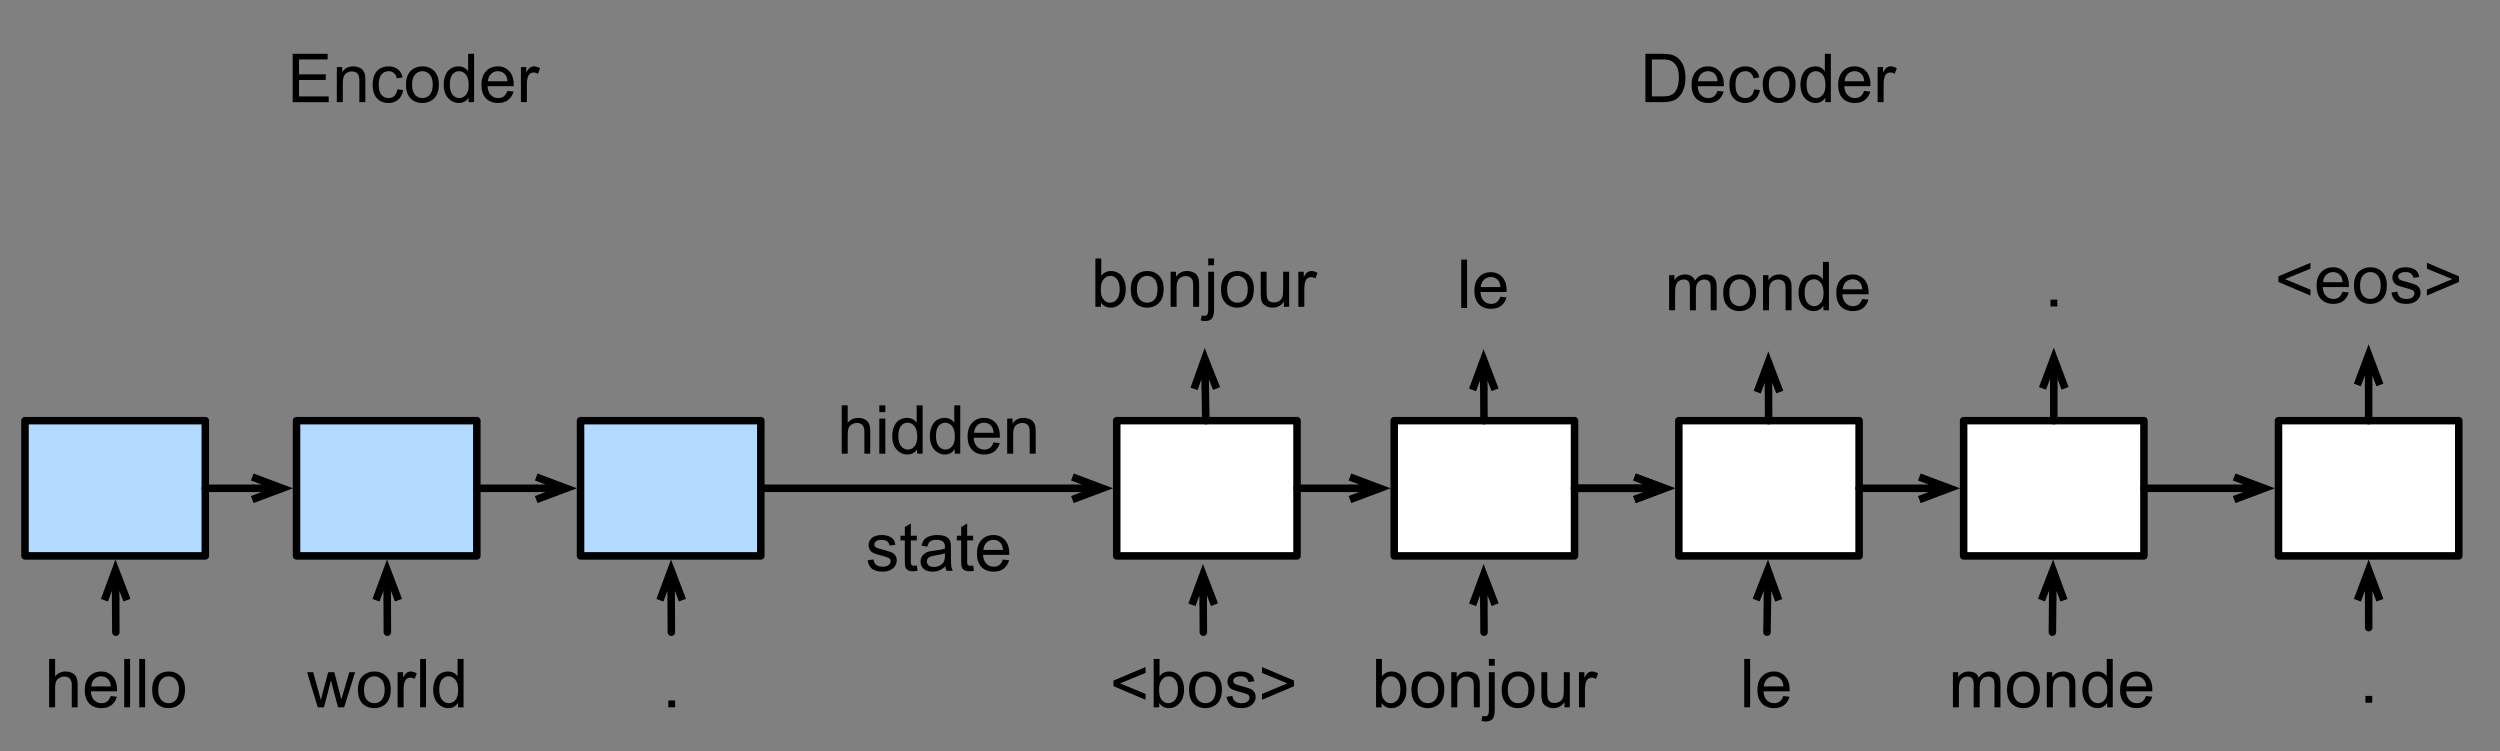 <?xml version="1.0" encoding="UTF-8"?>
<svg xmlns="http://www.w3.org/2000/svg" xmlns:xlink="http://www.w3.org/1999/xlink" width="416pt" height="125pt" viewBox="0 0 416 125" version="1.1">
<rect x="0" y="0" width="416" height="125" fill="#808080" stroke="none"/>
<g id="surface1">
<path style="fill:none;stroke-width:1;stroke-linecap:round;stroke-linejoin:round;stroke:rgb(0%,0%,0%);stroke-opacity:1;stroke-miterlimit:10;" d="M 652.191 334.156 L 652.172 330.506 " transform="matrix(1.25,0,0,1.25,-615,-312.5)"/>
<path style="fill:none;stroke-width:1;stroke-linecap:butt;stroke-linejoin:miter;stroke:rgb(0%,0%,0%);stroke-opacity:1;stroke-miterlimit:10;" d="M 652.144 326.506 L 652.172 330.506 M 650.672 330.516 L 652.144 326.506 L 653.672 330.497 " transform="matrix(1.25,0,0,1.25,-615,-312.5)"/>
<path style="fill:none;stroke-width:1;stroke-linecap:round;stroke-linejoin:round;stroke:rgb(0%,0%,0%);stroke-opacity:1;stroke-miterlimit:10;" d="M 593.281 315 L 634.756 315 " transform="matrix(1.25,0,0,1.25,-615,-312.5)"/>
<path style="fill:none;stroke-width:1;stroke-linecap:butt;stroke-linejoin:miter;stroke:rgb(0%,0%,0%);stroke-opacity:1;stroke-miterlimit:10;" d="M 638.756 315 L 634.756 315 M 634.756 313.5 L 638.756 315 L 634.756 316.5 " transform="matrix(1.25,0,0,1.25,-615,-312.5)"/>
<path style="fill-rule:nonzero;fill:rgb(69.804%,85.098%,100%);fill-opacity:1;stroke-width:1;stroke-linecap:round;stroke-linejoin:round;stroke:rgb(0%,0%,0%);stroke-opacity:1;stroke-miterlimit:10;" d="M 495.328 306 L 519.328 306 L 519.328 324 L 495.328 324 Z M 495.328 306 " transform="matrix(1.25,0,0,1.25,-615,-312.5)"/>
<path style="fill-rule:nonzero;fill:rgb(69.804%,85.098%,100%);fill-opacity:1;stroke-width:1;stroke-linecap:round;stroke-linejoin:round;stroke:rgb(0%,0%,0%);stroke-opacity:1;stroke-miterlimit:10;" d="M 531.475 306 L 555.475 306 L 555.475 324 L 531.475 324 Z M 531.475 306 " transform="matrix(1.25,0,0,1.25,-615,-312.5)"/>
<path style="fill-rule:nonzero;fill:rgb(69.804%,85.098%,100%);fill-opacity:1;stroke-width:1;stroke-linecap:round;stroke-linejoin:round;stroke:rgb(0%,0%,0%);stroke-opacity:1;stroke-miterlimit:10;" d="M 569.281 306 L 593.281 306 L 593.281 324 L 569.281 324 Z M 569.281 306 " transform="matrix(1.25,0,0,1.25,-615,-312.5)"/>
<path style=" stroke:none;fill-rule:nonzero;fill:rgb(0%,0%,0%);fill-opacity:1;" d="M 8.176 117.695 L 8.176 109.648 L 9.172 109.648 L 9.172 112.539 C 9.625 112.008 10.207 111.738 10.91 111.738 C 11.34 111.738 11.711 111.824 12.023 111.992 C 12.348 112.164 12.574 112.398 12.707 112.695 C 12.848 112.996 12.922 113.434 12.922 114.004 L 12.922 117.695 L 11.945 117.695 L 11.945 114.004 C 11.945 113.512 11.832 113.152 11.613 112.93 C 11.402 112.695 11.105 112.578 10.715 112.578 C 10.414 112.578 10.133 112.656 9.875 112.812 C 9.613 112.957 9.43 113.16 9.328 113.418 C 9.223 113.68 9.172 114.043 9.172 114.512 L 9.172 117.695 Z M 8.176 117.695 "/>
<path style=" stroke:none;fill-rule:nonzero;fill:rgb(0%,0%,0%);fill-opacity:1;" d="M 18.418 115.82 L 19.453 115.938 C 19.281 116.539 18.973 117.008 18.535 117.344 C 18.105 117.672 17.547 117.832 16.875 117.832 C 16.023 117.832 15.352 117.574 14.844 117.051 C 14.344 116.52 14.102 115.777 14.102 114.824 C 14.102 113.848 14.355 113.094 14.863 112.559 C 15.371 112.012 16.023 111.738 16.836 111.738 C 17.617 111.738 18.246 112.008 18.73 112.539 C 19.223 113.062 19.473 113.805 19.473 114.766 C 19.473 114.832 19.473 114.922 19.473 115.039 L 15.117 115.039 C 15.156 115.68 15.336 116.168 15.664 116.504 C 15.984 116.844 16.395 117.012 16.895 117.012 C 17.254 117.012 17.562 116.922 17.812 116.738 C 18.07 116.543 18.27 116.238 18.418 115.82 Z M 15.176 114.219 L 18.438 114.219 C 18.398 113.727 18.27 113.355 18.066 113.105 C 17.754 112.73 17.344 112.539 16.836 112.539 C 16.375 112.539 15.996 112.695 15.684 113.008 C 15.379 113.309 15.215 113.711 15.176 114.219 Z M 15.176 114.219 "/>
<path style=" stroke:none;fill-rule:nonzero;fill:rgb(0%,0%,0%);fill-opacity:1;" d="M 20.672 117.695 L 20.672 109.648 L 21.648 109.648 L 21.648 117.695 Z M 20.672 117.695 "/>
<path style=" stroke:none;fill-rule:nonzero;fill:rgb(0%,0%,0%);fill-opacity:1;" d="M 23.172 117.695 L 23.172 109.648 L 24.148 109.648 L 24.148 117.695 Z M 23.172 117.695 "/>
<path style=" stroke:none;fill-rule:nonzero;fill:rgb(0%,0%,0%);fill-opacity:1;" d="M 25.32 114.785 C 25.32 113.707 25.617 112.906 26.219 112.383 C 26.727 111.953 27.336 111.738 28.055 111.738 C 28.859 111.738 29.52 112 30.027 112.52 C 30.535 113.043 30.789 113.766 30.789 114.688 C 30.789 115.445 30.672 116.035 30.438 116.465 C 30.211 116.895 29.891 117.234 29.461 117.48 C 29.031 117.715 28.562 117.832 28.055 117.832 C 27.234 117.832 26.57 117.574 26.062 117.051 C 25.562 116.52 25.32 115.762 25.32 114.785 Z M 26.336 114.785 C 26.336 115.527 26.496 116.09 26.824 116.465 C 27.145 116.832 27.555 117.012 28.055 117.012 C 28.547 117.012 28.957 116.832 29.285 116.465 C 29.605 116.09 29.773 115.516 29.773 114.746 C 29.773 114.031 29.605 113.484 29.285 113.105 C 28.957 112.73 28.547 112.539 28.055 112.539 C 27.555 112.539 27.145 112.73 26.824 113.105 C 26.496 113.473 26.336 114.031 26.336 114.785 Z M 26.336 114.785 "/>
<path style=" stroke:none;fill-rule:nonzero;fill:rgb(0%,0%,0%);fill-opacity:1;" d="M 52.875 117.695 L 51.098 111.855 L 52.113 111.855 L 53.051 115.234 L 53.383 116.484 C 53.395 116.422 53.5 116.016 53.695 115.273 L 54.613 111.855 L 55.629 111.855 L 56.508 115.254 L 56.801 116.367 L 57.133 115.234 L 58.129 111.855 L 59.086 111.855 L 57.27 117.695 L 56.254 117.695 L 55.316 114.199 L 55.082 113.203 L 53.91 117.695 Z M 52.875 117.695 "/>
<path style=" stroke:none;fill-rule:nonzero;fill:rgb(0%,0%,0%);fill-opacity:1;" d="M 59.555 114.785 C 59.555 113.707 59.852 112.906 60.453 112.383 C 60.961 111.953 61.57 111.738 62.289 111.738 C 63.094 111.738 63.754 112 64.262 112.52 C 64.77 113.043 65.023 113.766 65.023 114.688 C 65.023 115.445 64.906 116.035 64.672 116.465 C 64.449 116.895 64.125 117.234 63.695 117.48 C 63.266 117.715 62.797 117.832 62.289 117.832 C 61.469 117.832 60.805 117.574 60.297 117.051 C 59.801 116.52 59.555 115.762 59.555 114.785 Z M 60.57 114.785 C 60.57 115.527 60.73 116.09 61.059 116.465 C 61.383 116.832 61.793 117.012 62.289 117.012 C 62.781 117.012 63.191 116.832 63.52 116.465 C 63.844 116.09 64.008 115.516 64.008 114.746 C 64.008 114.031 63.844 113.484 63.52 113.105 C 63.191 112.73 62.781 112.539 62.289 112.539 C 61.793 112.539 61.383 112.73 61.059 113.105 C 60.73 113.473 60.57 114.031 60.57 114.785 Z M 60.57 114.785 "/>
<path style=" stroke:none;fill-rule:nonzero;fill:rgb(0%,0%,0%);fill-opacity:1;" d="M 66.164 117.695 L 66.164 111.855 L 67.062 111.855 L 67.062 112.754 C 67.281 112.34 67.492 112.066 67.688 111.934 C 67.883 111.805 68.098 111.738 68.332 111.738 C 68.656 111.738 68.996 111.844 69.348 112.051 L 68.996 112.969 C 68.762 112.828 68.52 112.754 68.273 112.754 C 68.062 112.754 67.867 112.82 67.688 112.949 C 67.516 113.082 67.395 113.262 67.316 113.496 C 67.211 113.848 67.16 114.234 67.16 114.648 L 67.16 117.695 Z M 66.164 117.695 "/>
<path style=" stroke:none;fill-rule:nonzero;fill:rgb(0%,0%,0%);fill-opacity:1;" d="M 69.91 117.695 L 69.91 109.648 L 70.887 109.648 L 70.887 117.695 Z M 69.91 117.695 "/>
<path style=" stroke:none;fill-rule:nonzero;fill:rgb(0%,0%,0%);fill-opacity:1;" d="M 76.219 117.695 L 76.219 116.953 C 75.84 117.539 75.293 117.832 74.578 117.832 C 74.121 117.832 73.699 117.699 73.309 117.441 C 72.918 117.184 72.609 116.824 72.391 116.367 C 72.18 115.914 72.078 115.387 72.078 114.785 C 72.078 114.199 72.176 113.672 72.371 113.203 C 72.566 112.723 72.852 112.359 73.23 112.109 C 73.621 111.863 74.055 111.738 74.539 111.738 C 74.891 111.738 75.203 111.812 75.477 111.953 C 75.75 112.098 75.969 112.293 76.141 112.539 L 76.141 109.648 L 77.137 109.648 L 77.137 117.695 Z M 73.094 114.785 C 73.094 115.527 73.25 116.09 73.562 116.465 C 73.875 116.832 74.246 117.012 74.676 117.012 C 75.105 117.012 75.469 116.836 75.77 116.484 C 76.082 116.133 76.238 115.594 76.238 114.863 C 76.238 114.07 76.082 113.484 75.77 113.105 C 75.457 112.73 75.078 112.539 74.637 112.539 C 74.191 112.539 73.82 112.723 73.523 113.086 C 73.234 113.453 73.094 114.02 73.094 114.785 Z M 73.094 114.785 "/>
<path style=" stroke:none;fill-rule:nonzero;fill:rgb(0%,0%,0%);fill-opacity:1;" d="M 111.211 117.695 L 111.211 116.562 L 112.344 116.562 L 112.344 117.695 Z M 111.211 117.695 "/>
<path style="fill-rule:nonzero;fill:rgb(100%,100%,100%);fill-opacity:1;stroke-width:1;stroke-linecap:round;stroke-linejoin:round;stroke:rgb(0%,0%,0%);stroke-opacity:1;stroke-miterlimit:10;" d="M 640.659 306 L 664.659 306 L 664.659 324 L 640.659 324 Z M 640.659 306 " transform="matrix(1.25,0,0,1.25,-615,-312.5)"/>
<path style="fill-rule:nonzero;fill:rgb(100%,100%,100%);fill-opacity:1;stroke-width:1;stroke-linecap:round;stroke-linejoin:round;stroke:rgb(0%,0%,0%);stroke-opacity:1;stroke-miterlimit:10;" d="M 677.6 306 L 701.6 306 L 701.6 324 L 677.6 324 Z M 677.6 306 " transform="matrix(1.25,0,0,1.25,-615,-312.5)"/>
<path style="fill-rule:nonzero;fill:rgb(100%,100%,100%);fill-opacity:1;stroke-width:1;stroke-linecap:round;stroke-linejoin:round;stroke:rgb(0%,0%,0%);stroke-opacity:1;stroke-miterlimit:10;" d="M 715.484 306 L 739.484 306 L 739.484 324 L 715.484 324 Z M 715.484 306 " transform="matrix(1.25,0,0,1.25,-615,-312.5)"/>
<path style="fill-rule:nonzero;fill:rgb(100%,100%,100%);fill-opacity:1;stroke-width:1;stroke-linecap:round;stroke-linejoin:round;stroke:rgb(0%,0%,0%);stroke-opacity:1;stroke-miterlimit:10;" d="M 753.4 306 L 777.4 306 L 777.4 324 L 753.4 324 Z M 753.4 306 " transform="matrix(1.25,0,0,1.25,-615,-312.5)"/>
<path style="fill:none;stroke-width:1;stroke-linecap:round;stroke-linejoin:round;stroke:rgb(0%,0%,0%);stroke-opacity:1;stroke-miterlimit:10;" d="M 519.328 315 L 525.578 315 " transform="matrix(1.25,0,0,1.25,-615,-312.5)"/>
<path style="fill:none;stroke-width:1;stroke-linecap:butt;stroke-linejoin:miter;stroke:rgb(0%,0%,0%);stroke-opacity:1;stroke-miterlimit:10;" d="M 529.578 315 L 525.578 315 M 525.578 313.5 L 529.578 315 L 525.578 316.5 " transform="matrix(1.25,0,0,1.25,-615,-312.5)"/>
<path style="fill:none;stroke-width:1;stroke-linecap:round;stroke-linejoin:round;stroke:rgb(0%,0%,0%);stroke-opacity:1;stroke-miterlimit:10;" d="M 555.475 315 L 563.381 315 " transform="matrix(1.25,0,0,1.25,-615,-312.5)"/>
<path style="fill:none;stroke-width:1;stroke-linecap:butt;stroke-linejoin:miter;stroke:rgb(0%,0%,0%);stroke-opacity:1;stroke-miterlimit:10;" d="M 567.381 315 L 563.381 315 M 563.381 313.5 L 567.381 315 L 563.381 316.5 " transform="matrix(1.25,0,0,1.25,-615,-312.5)"/>
<path style="fill:none;stroke-width:1;stroke-linecap:round;stroke-linejoin:round;stroke:rgb(0%,0%,0%);stroke-opacity:1;stroke-miterlimit:10;" d="M 507.419 334.156 L 507.4 329.9 " transform="matrix(1.25,0,0,1.25,-615,-312.5)"/>
<path style="fill:none;stroke-width:1;stroke-linecap:butt;stroke-linejoin:miter;stroke:rgb(0%,0%,0%);stroke-opacity:1;stroke-miterlimit:10;" d="M 507.378 325.9 L 507.4 329.9 M 505.9 329.906 L 507.378 325.9 L 508.9 329.894 " transform="matrix(1.25,0,0,1.25,-615,-312.5)"/>
<path style="fill:none;stroke-width:1;stroke-linecap:round;stroke-linejoin:round;stroke:rgb(0%,0%,0%);stroke-opacity:1;stroke-miterlimit:10;" d="M 543.566 334.156 L 543.547 329.9 " transform="matrix(1.25,0,0,1.25,-615,-312.5)"/>
<path style="fill:none;stroke-width:1;stroke-linecap:butt;stroke-linejoin:miter;stroke:rgb(0%,0%,0%);stroke-opacity:1;stroke-miterlimit:10;" d="M 543.528 325.9 L 543.547 329.9 M 542.047 329.906 L 543.528 325.9 L 545.047 329.894 " transform="matrix(1.25,0,0,1.25,-615,-312.5)"/>
<path style="fill:none;stroke-width:1;stroke-linecap:round;stroke-linejoin:round;stroke:rgb(0%,0%,0%);stroke-opacity:1;stroke-miterlimit:10;" d="M 581.372 334.156 L 581.35 329.9 " transform="matrix(1.25,0,0,1.25,-615,-312.5)"/>
<path style="fill:none;stroke-width:1;stroke-linecap:butt;stroke-linejoin:miter;stroke:rgb(0%,0%,0%);stroke-opacity:1;stroke-miterlimit:10;" d="M 581.331 325.9 L 581.35 329.9 M 579.85 329.906 L 581.331 325.9 L 582.85 329.894 " transform="matrix(1.25,0,0,1.25,-615,-312.5)"/>
<path style="fill:none;stroke-width:1;stroke-linecap:round;stroke-linejoin:round;stroke:rgb(0%,0%,0%);stroke-opacity:1;stroke-miterlimit:10;" d="M 701.6 315 L 709.587 315 " transform="matrix(1.25,0,0,1.25,-615,-312.5)"/>
<path style="fill:none;stroke-width:1;stroke-linecap:butt;stroke-linejoin:miter;stroke:rgb(0%,0%,0%);stroke-opacity:1;stroke-miterlimit:10;" d="M 713.587 315 L 709.587 315 M 709.587 313.5 L 713.587 315 L 709.587 316.5 " transform="matrix(1.25,0,0,1.25,-615,-312.5)"/>
<path style=" stroke:none;fill-rule:nonzero;fill:rgb(0%,0%,0%);fill-opacity:1;" d="M 183.191 51.055 L 182.273 51.055 L 182.273 43.008 L 183.25 43.008 L 183.25 45.879 C 183.668 45.363 184.199 45.098 184.852 45.098 C 185.215 45.098 185.555 45.172 185.867 45.312 C 186.191 45.461 186.461 45.66 186.668 45.918 C 186.875 46.184 187.039 46.5 187.156 46.875 C 187.273 47.242 187.332 47.633 187.332 48.047 C 187.332 49.055 187.086 49.824 186.59 50.371 C 186.094 50.918 185.504 51.191 184.812 51.191 C 184.121 51.191 183.582 50.91 183.191 50.332 Z M 183.172 48.086 C 183.172 48.789 183.27 49.297 183.465 49.609 C 183.777 50.117 184.195 50.371 184.715 50.371 C 185.156 50.371 185.535 50.188 185.848 49.805 C 186.16 49.43 186.316 48.867 186.316 48.125 C 186.316 47.375 186.168 46.812 185.867 46.445 C 185.566 46.086 185.203 45.898 184.773 45.898 C 184.332 45.898 183.953 46.09 183.641 46.465 C 183.328 46.848 183.172 47.383 183.172 48.086 Z M 183.172 48.086 "/>
<path style=" stroke:none;fill-rule:nonzero;fill:rgb(0%,0%,0%);fill-opacity:1;" d="M 188.16 48.145 C 188.16 47.066 188.461 46.266 189.059 45.742 C 189.566 45.312 190.18 45.098 190.895 45.098 C 191.703 45.098 192.359 45.363 192.867 45.879 C 193.375 46.402 193.629 47.125 193.629 48.047 C 193.629 48.805 193.512 49.395 193.277 49.824 C 193.055 50.254 192.73 50.598 192.301 50.84 C 191.871 51.074 191.402 51.191 190.895 51.191 C 190.074 51.191 189.41 50.934 188.902 50.41 C 188.406 49.879 188.16 49.121 188.16 48.145 Z M 189.176 48.145 C 189.176 48.887 189.34 49.449 189.664 49.824 C 189.988 50.191 190.398 50.371 190.895 50.371 C 191.391 50.371 191.801 50.191 192.125 49.824 C 192.449 49.449 192.613 48.879 192.613 48.105 C 192.613 47.395 192.449 46.848 192.125 46.465 C 191.801 46.09 191.391 45.898 190.895 45.898 C 190.398 45.898 189.988 46.09 189.664 46.465 C 189.34 46.832 189.176 47.395 189.176 48.145 Z M 189.176 48.145 "/>
<path style=" stroke:none;fill-rule:nonzero;fill:rgb(0%,0%,0%);fill-opacity:1;" d="M 194.789 51.055 L 194.789 45.215 L 195.688 45.215 L 195.688 46.055 C 196.102 45.422 196.723 45.098 197.543 45.098 C 197.895 45.098 198.211 45.168 198.5 45.293 C 198.797 45.41 199.02 45.578 199.164 45.781 C 199.305 45.977 199.41 46.223 199.477 46.504 C 199.516 46.691 199.535 47.008 199.535 47.461 L 199.535 51.055 L 198.539 51.055 L 198.539 47.5 C 198.539 47.102 198.5 46.797 198.422 46.602 C 198.344 46.406 198.207 46.25 198.012 46.133 C 197.816 46.008 197.586 45.938 197.328 45.938 C 196.91 45.938 196.547 46.074 196.234 46.348 C 195.934 46.613 195.785 47.121 195.785 47.871 L 195.785 51.055 Z M 194.789 51.055 "/>
<path style=" stroke:none;fill-rule:nonzero;fill:rgb(0%,0%,0%);fill-opacity:1;" d="M 201.047 44.141 L 201.047 43.008 L 202.023 43.008 L 202.023 44.141 Z M 199.797 53.32 L 199.973 52.48 C 200.168 52.531 200.324 52.559 200.441 52.559 C 200.648 52.559 200.797 52.484 200.891 52.344 C 200.992 52.211 201.047 51.879 201.047 51.348 L 201.047 45.215 L 202.023 45.215 L 202.023 51.367 C 202.023 52.082 201.93 52.582 201.75 52.871 C 201.516 53.234 201.117 53.418 200.559 53.418 C 200.301 53.418 200.047 53.383 199.797 53.32 Z M 199.797 53.32 "/>
<path style=" stroke:none;fill-rule:nonzero;fill:rgb(0%,0%,0%);fill-opacity:1;" d="M 203.176 48.145 C 203.176 47.066 203.473 46.266 204.074 45.742 C 204.582 45.312 205.191 45.098 205.91 45.098 C 206.715 45.098 207.375 45.363 207.883 45.879 C 208.391 46.402 208.645 47.125 208.645 48.047 C 208.645 48.805 208.527 49.395 208.293 49.824 C 208.066 50.254 207.746 50.598 207.316 50.84 C 206.887 51.074 206.418 51.191 205.91 51.191 C 205.09 51.191 204.426 50.934 203.918 50.41 C 203.418 49.879 203.176 49.121 203.176 48.145 Z M 204.191 48.145 C 204.191 48.887 204.352 49.449 204.68 49.824 C 205 50.191 205.41 50.371 205.91 50.371 C 206.402 50.371 206.812 50.191 207.141 49.824 C 207.461 49.449 207.629 48.879 207.629 48.105 C 207.629 47.395 207.461 46.848 207.141 46.465 C 206.812 46.09 206.402 45.898 205.91 45.898 C 205.41 45.898 205 46.09 204.68 46.465 C 204.352 46.832 204.191 47.395 204.191 48.145 Z M 204.191 48.145 "/>
<path style=" stroke:none;fill-rule:nonzero;fill:rgb(0%,0%,0%);fill-opacity:1;" d="M 213.633 51.055 L 213.633 50.195 C 213.172 50.859 212.559 51.191 211.777 51.191 C 211.434 51.191 211.117 51.125 210.82 50.996 C 210.516 50.855 210.293 50.684 210.137 50.488 C 209.988 50.293 209.891 50.055 209.844 49.766 C 209.805 49.57 209.785 49.258 209.785 48.828 L 209.785 45.215 L 210.762 45.215 L 210.762 48.457 C 210.762 48.98 210.785 49.328 210.84 49.492 C 210.887 49.758 211.016 49.961 211.211 50.117 C 211.414 50.266 211.668 50.332 211.973 50.332 C 212.27 50.332 212.547 50.266 212.812 50.117 C 213.07 49.961 213.25 49.758 213.359 49.492 C 213.461 49.234 213.516 48.848 213.516 48.34 L 213.516 45.215 L 214.512 45.215 L 214.512 51.055 Z M 213.633 51.055 "/>
<path style=" stroke:none;fill-rule:nonzero;fill:rgb(0%,0%,0%);fill-opacity:1;" d="M 216.043 51.055 L 216.043 45.215 L 216.941 45.215 L 216.941 46.113 C 217.16 45.699 217.371 45.426 217.566 45.293 C 217.762 45.168 217.977 45.098 218.211 45.098 C 218.531 45.098 218.875 45.207 219.227 45.41 L 218.875 46.328 C 218.641 46.188 218.395 46.113 218.152 46.113 C 217.941 46.113 217.746 46.184 217.566 46.309 C 217.395 46.441 217.273 46.621 217.195 46.855 C 217.086 47.207 217.039 47.594 217.039 48.008 L 217.039 51.055 Z M 216.043 51.055 "/>
<path style=" stroke:none;fill-rule:nonzero;fill:rgb(0%,0%,0%);fill-opacity:1;" d="M 243.148 51.25 L 243.148 43.203 L 244.125 43.203 L 244.125 51.25 Z M 243.148 51.25 "/>
<path style=" stroke:none;fill-rule:nonzero;fill:rgb(0%,0%,0%);fill-opacity:1;" d="M 249.652 49.375 L 250.688 49.492 C 250.516 50.094 250.211 50.562 249.77 50.898 C 249.34 51.227 248.785 51.387 248.109 51.387 C 247.262 51.387 246.586 51.129 246.078 50.605 C 245.582 50.074 245.336 49.332 245.336 48.379 C 245.336 47.402 245.59 46.648 246.098 46.113 C 246.605 45.566 247.262 45.293 248.07 45.293 C 248.852 45.293 249.48 45.562 249.965 46.094 C 250.457 46.617 250.707 47.359 250.707 48.32 C 250.707 48.391 250.707 48.477 250.707 48.594 L 246.352 48.594 C 246.391 49.234 246.57 49.723 246.898 50.059 C 247.223 50.398 247.633 50.566 248.129 50.566 C 248.492 50.566 248.797 50.477 249.047 50.293 C 249.305 50.098 249.508 49.797 249.652 49.375 Z M 246.41 47.773 L 249.672 47.773 C 249.633 47.281 249.508 46.91 249.301 46.66 C 248.988 46.285 248.578 46.094 248.07 46.094 C 247.613 46.094 247.23 46.25 246.918 46.562 C 246.617 46.867 246.449 47.266 246.41 47.773 Z M 246.41 47.773 "/>
<path style=" stroke:none;fill-rule:nonzero;fill:rgb(0%,0%,0%);fill-opacity:1;" d="M 277.742 51.625 L 277.742 45.785 L 278.621 45.785 L 278.621 46.605 C 278.801 46.32 279.039 46.094 279.344 45.922 C 279.656 45.758 280.008 45.668 280.398 45.668 C 280.828 45.668 281.18 45.762 281.453 45.941 C 281.727 46.113 281.922 46.359 282.039 46.684 C 282.508 46.008 283.102 45.668 283.836 45.668 C 284.422 45.668 284.871 45.836 285.184 46.156 C 285.496 46.469 285.652 46.957 285.652 47.621 L 285.652 51.625 L 284.656 51.625 L 284.656 47.953 C 284.656 47.555 284.621 47.266 284.559 47.094 C 284.504 46.93 284.391 46.789 284.227 46.684 C 284.055 46.566 283.855 46.508 283.621 46.508 C 283.215 46.508 282.879 46.645 282.605 46.918 C 282.332 47.191 282.195 47.633 282.195 48.227 L 282.195 51.625 L 281.199 51.625 L 281.199 47.836 C 281.199 47.398 281.121 47.062 280.965 46.84 C 280.809 46.621 280.547 46.508 280.184 46.508 C 279.895 46.508 279.637 46.586 279.402 46.742 C 279.168 46.891 278.996 47.102 278.895 47.387 C 278.789 47.66 278.738 48.066 278.738 48.598 L 278.738 51.625 Z M 277.742 51.625 "/>
<path style=" stroke:none;fill-rule:nonzero;fill:rgb(0%,0%,0%);fill-opacity:1;" d="M 286.742 48.715 C 286.742 47.637 287.039 46.836 287.641 46.312 C 288.148 45.883 288.758 45.668 289.477 45.668 C 290.281 45.668 290.941 45.93 291.449 46.449 C 291.957 46.973 292.211 47.695 292.211 48.617 C 292.211 49.375 292.094 49.965 291.859 50.395 C 291.637 50.824 291.312 51.164 290.883 51.41 C 290.453 51.645 289.984 51.762 289.477 51.762 C 288.656 51.762 287.992 51.504 287.484 50.98 C 286.988 50.449 286.742 49.691 286.742 48.715 Z M 287.758 48.715 C 287.758 49.457 287.918 50.02 288.246 50.395 C 288.57 50.762 288.98 50.941 289.477 50.941 C 289.969 50.941 290.379 50.762 290.707 50.395 C 291.031 50.02 291.195 49.445 291.195 48.676 C 291.195 47.961 291.031 47.414 290.707 47.035 C 290.379 46.66 289.969 46.469 289.477 46.469 C 288.98 46.469 288.57 46.66 288.246 47.035 C 287.918 47.402 287.758 47.961 287.758 48.715 Z M 287.758 48.715 "/>
<path style=" stroke:none;fill-rule:nonzero;fill:rgb(0%,0%,0%);fill-opacity:1;" d="M 293.371 51.625 L 293.371 45.785 L 294.27 45.785 L 294.27 46.625 C 294.684 45.992 295.305 45.668 296.125 45.668 C 296.477 45.668 296.793 45.734 297.082 45.863 C 297.379 45.98 297.598 46.148 297.746 46.352 C 297.887 46.547 297.988 46.789 298.059 47.074 C 298.098 47.258 298.117 47.578 298.117 48.031 L 298.117 51.625 L 297.121 51.625 L 297.121 48.07 C 297.121 47.672 297.082 47.367 297.004 47.172 C 296.926 46.977 296.789 46.82 296.594 46.703 C 296.398 46.578 296.168 46.508 295.91 46.508 C 295.488 46.508 295.129 46.645 294.816 46.918 C 294.512 47.18 294.367 47.688 294.367 48.441 L 294.367 51.625 Z M 293.371 51.625 "/>
<path style=" stroke:none;fill-rule:nonzero;fill:rgb(0%,0%,0%);fill-opacity:1;" d="M 303.418 51.625 L 303.418 50.883 C 303.035 51.469 302.488 51.762 301.777 51.762 C 301.316 51.762 300.898 51.629 300.508 51.371 C 300.117 51.113 299.809 50.758 299.59 50.297 C 299.379 49.844 299.277 49.316 299.277 48.715 C 299.277 48.129 299.375 47.602 299.57 47.133 C 299.766 46.656 300.047 46.289 300.43 46.039 C 300.82 45.797 301.254 45.668 301.738 45.668 C 302.09 45.668 302.402 45.742 302.676 45.883 C 302.949 46.031 303.168 46.227 303.34 46.469 L 303.34 43.578 L 304.336 43.578 L 304.336 51.625 Z M 300.293 48.715 C 300.293 49.457 300.449 50.02 300.762 50.395 C 301.074 50.762 301.445 50.941 301.875 50.941 C 302.305 50.941 302.664 50.766 302.969 50.414 C 303.281 50.062 303.438 49.523 303.438 48.793 C 303.438 48 303.281 47.414 302.969 47.035 C 302.656 46.66 302.273 46.469 301.836 46.469 C 301.391 46.469 301.02 46.656 300.723 47.016 C 300.434 47.383 300.293 47.949 300.293 48.715 Z M 300.293 48.715 "/>
<path style=" stroke:none;fill-rule:nonzero;fill:rgb(0%,0%,0%);fill-opacity:1;" d="M 309.871 49.75 L 310.906 49.867 C 310.734 50.469 310.426 50.938 309.988 51.273 C 309.559 51.602 309 51.762 308.328 51.762 C 307.477 51.762 306.805 51.504 306.297 50.98 C 305.797 50.449 305.555 49.707 305.555 48.754 C 305.555 47.777 305.809 47.023 306.316 46.488 C 306.824 45.941 307.477 45.668 308.289 45.668 C 309.07 45.668 309.699 45.938 310.184 46.469 C 310.676 46.992 310.926 47.734 310.926 48.695 C 310.926 48.766 310.926 48.852 310.926 48.969 L 306.57 48.969 C 306.609 49.609 306.789 50.098 307.117 50.434 C 307.438 50.773 307.848 50.941 308.348 50.941 C 308.707 50.941 309.016 50.852 309.266 50.668 C 309.523 50.473 309.723 50.172 309.871 49.75 Z M 306.629 48.148 L 309.891 48.148 C 309.852 47.656 309.723 47.285 309.52 47.035 C 309.207 46.66 308.797 46.469 308.289 46.469 C 307.828 46.469 307.449 46.625 307.137 46.938 C 306.832 47.242 306.668 47.641 306.629 48.148 Z M 306.629 48.148 "/>
<path style=" stroke:none;fill-rule:nonzero;fill:rgb(0%,0%,0%);fill-opacity:1;" d="M 341.203 51 L 341.203 49.867 L 342.336 49.867 L 342.336 51 Z M 341.203 51 "/>
<path style="fill:none;stroke-width:1;stroke-linecap:round;stroke-linejoin:round;stroke:rgb(0%,0%,0%);stroke-opacity:1;stroke-miterlimit:10;" d="M 652.516 306 L 652.45 301.744 " transform="matrix(1.25,0,0,1.25,-615,-312.5)"/>
<path style="fill:none;stroke-width:1;stroke-linecap:butt;stroke-linejoin:miter;stroke:rgb(0%,0%,0%);stroke-opacity:1;stroke-miterlimit:10;" d="M 652.388 297.747 L 652.45 301.744 M 650.95 301.766 L 652.388 297.747 L 653.95 301.719 " transform="matrix(1.25,0,0,1.25,-615,-312.5)"/>
<path style="fill:none;stroke-width:1;stroke-linecap:round;stroke-linejoin:round;stroke:rgb(0%,0%,0%);stroke-opacity:1;stroke-miterlimit:10;" d="M 689.547 306 L 689.525 301.9 " transform="matrix(1.25,0,0,1.25,-615,-312.5)"/>
<path style="fill:none;stroke-width:1;stroke-linecap:butt;stroke-linejoin:miter;stroke:rgb(0%,0%,0%);stroke-opacity:1;stroke-miterlimit:10;" d="M 689.5 297.9 L 689.525 301.9 M 688.025 301.909 L 689.5 297.9 L 691.025 301.891 " transform="matrix(1.25,0,0,1.25,-615,-312.5)"/>
<path style="fill:none;stroke-width:1;stroke-linecap:round;stroke-linejoin:round;stroke:rgb(0%,0%,0%);stroke-opacity:1;stroke-miterlimit:10;" d="M 727.441 306 L 727.422 302.2 " transform="matrix(1.25,0,0,1.25,-615,-312.5)"/>
<path style="fill:none;stroke-width:1;stroke-linecap:butt;stroke-linejoin:miter;stroke:rgb(0%,0%,0%);stroke-opacity:1;stroke-miterlimit:10;" d="M 727.406 298.2 L 727.422 302.2 M 725.922 302.206 L 727.406 298.2 L 728.922 302.191 " transform="matrix(1.25,0,0,1.25,-615,-312.5)"/>
<path style="fill:none;stroke-width:1;stroke-linecap:round;stroke-linejoin:round;stroke:rgb(0%,0%,0%);stroke-opacity:1;stroke-miterlimit:10;" d="M 765.4 306 L 765.4 301.7 " transform="matrix(1.25,0,0,1.25,-615,-312.5)"/>
<path style="fill:none;stroke-width:1;stroke-linecap:butt;stroke-linejoin:miter;stroke:rgb(0%,0%,0%);stroke-opacity:1;stroke-miterlimit:10;" d="M 765.4 297.7 L 765.4 301.7 M 763.9 301.7 L 765.4 297.7 L 766.9 301.7 " transform="matrix(1.25,0,0,1.25,-615,-312.5)"/>
<path style="fill:none;stroke-width:1;stroke-linecap:round;stroke-linejoin:round;stroke:rgb(0%,0%,0%);stroke-opacity:1;stroke-miterlimit:10;" d="M 664.659 315 L 671.7 315 " transform="matrix(1.25,0,0,1.25,-615,-312.5)"/>
<path style="fill:none;stroke-width:1;stroke-linecap:butt;stroke-linejoin:miter;stroke:rgb(0%,0%,0%);stroke-opacity:1;stroke-miterlimit:10;" d="M 675.7 315 L 671.7 315 M 671.7 313.5 L 675.7 315 L 671.7 316.5 " transform="matrix(1.25,0,0,1.25,-615,-312.5)"/>
<path style="fill:none;stroke-width:1;stroke-linecap:round;stroke-linejoin:round;stroke:rgb(0%,0%,0%);stroke-opacity:1;stroke-miterlimit:10;" d="M 701.6 315 L 709.587 315 " transform="matrix(1.25,0,0,1.25,-615,-312.5)"/>
<path style="fill:none;stroke-width:1;stroke-linecap:butt;stroke-linejoin:miter;stroke:rgb(0%,0%,0%);stroke-opacity:1;stroke-miterlimit:10;" d="M 713.587 315 L 709.587 315 M 709.587 313.5 L 713.587 315 L 709.587 316.5 " transform="matrix(1.25,0,0,1.25,-615,-312.5)"/>
<path style="fill:none;stroke-width:1;stroke-linecap:round;stroke-linejoin:round;stroke:rgb(0%,0%,0%);stroke-opacity:1;stroke-miterlimit:10;" d="M 739.484 315 L 747.5 315 " transform="matrix(1.25,0,0,1.25,-615,-312.5)"/>
<path style="fill:none;stroke-width:1;stroke-linecap:butt;stroke-linejoin:miter;stroke:rgb(0%,0%,0%);stroke-opacity:1;stroke-miterlimit:10;" d="M 751.5 315 L 747.5 315 M 747.5 313.5 L 751.5 315 L 747.5 316.5 " transform="matrix(1.25,0,0,1.25,-615,-312.5)"/>
<path style=" stroke:none;fill-rule:nonzero;fill:rgb(0%,0%,0%);fill-opacity:1;" d="M 48.699 17 L 48.699 8.953 L 54.52 8.953 L 54.52 9.891 L 49.754 9.891 L 49.754 12.371 L 54.207 12.371 L 54.207 13.309 L 49.754 13.309 L 49.754 16.043 L 54.695 16.043 L 54.695 17 Z M 48.699 17 "/>
<path style=" stroke:none;fill-rule:nonzero;fill:rgb(0%,0%,0%);fill-opacity:1;" d="M 56.047 17 L 56.047 11.16 L 56.945 11.16 L 56.945 12 C 57.359 11.367 57.98 11.043 58.801 11.043 C 59.152 11.043 59.469 11.109 59.758 11.238 C 60.055 11.355 60.273 11.523 60.422 11.727 C 60.562 11.922 60.664 12.164 60.734 12.449 C 60.773 12.633 60.793 12.953 60.793 13.406 L 60.793 17 L 59.797 17 L 59.797 13.445 C 59.797 13.047 59.758 12.742 59.68 12.547 C 59.602 12.352 59.465 12.195 59.27 12.078 C 59.074 11.953 58.844 11.883 58.586 11.883 C 58.164 11.883 57.805 12.02 57.492 12.293 C 57.188 12.555 57.043 13.062 57.043 13.816 L 57.043 17 Z M 56.047 17 "/>
<path style=" stroke:none;fill-rule:nonzero;fill:rgb(0%,0%,0%);fill-opacity:1;" d="M 66.109 14.871 L 67.086 14.988 C 66.98 15.668 66.707 16.195 66.266 16.57 C 65.824 16.953 65.281 17.137 64.645 17.137 C 63.852 17.137 63.211 16.879 62.73 16.355 C 62.25 15.836 62.008 15.086 62.008 14.109 C 62.008 13.477 62.113 12.918 62.32 12.449 C 62.527 11.98 62.84 11.629 63.258 11.395 C 63.688 11.16 64.156 11.043 64.664 11.043 C 65.289 11.043 65.805 11.211 66.207 11.531 C 66.609 11.844 66.871 12.293 66.988 12.879 L 66.031 13.035 C 65.941 12.645 65.777 12.352 65.543 12.156 C 65.309 11.953 65.027 11.844 64.703 11.844 C 64.195 11.844 63.785 12.031 63.473 12.391 C 63.172 12.742 63.023 13.305 63.023 14.07 C 63.023 14.867 63.172 15.438 63.473 15.789 C 63.773 16.141 64.164 16.316 64.645 16.316 C 65.035 16.316 65.359 16.199 65.621 15.965 C 65.883 15.73 66.043 15.367 66.109 14.871 Z M 66.109 14.871 "/>
<path style=" stroke:none;fill-rule:nonzero;fill:rgb(0%,0%,0%);fill-opacity:1;" d="M 67.555 14.09 C 67.555 13.012 67.855 12.211 68.453 11.688 C 68.961 11.258 69.574 11.043 70.289 11.043 C 71.098 11.043 71.754 11.305 72.262 11.824 C 72.77 12.348 73.023 13.07 73.023 13.992 C 73.023 14.75 72.906 15.34 72.672 15.77 C 72.449 16.199 72.125 16.539 71.695 16.785 C 71.266 17.02 70.797 17.137 70.289 17.137 C 69.469 17.137 68.805 16.879 68.297 16.355 C 67.801 15.824 67.555 15.066 67.555 14.09 Z M 68.57 14.09 C 68.57 14.832 68.734 15.395 69.059 15.77 C 69.383 16.137 69.793 16.316 70.289 16.316 C 70.785 16.316 71.195 16.137 71.52 15.77 C 71.844 15.395 72.008 14.82 72.008 14.051 C 72.008 13.336 71.844 12.789 71.52 12.41 C 71.195 12.035 70.785 11.844 70.289 11.844 C 69.793 11.844 69.383 12.035 69.059 12.41 C 68.734 12.777 68.57 13.336 68.57 14.09 Z M 68.57 14.09 "/>
<path style=" stroke:none;fill-rule:nonzero;fill:rgb(0%,0%,0%);fill-opacity:1;" d="M 77.973 17 L 77.973 16.258 C 77.594 16.844 77.047 17.137 76.332 17.137 C 75.875 17.137 75.453 17.004 75.062 16.746 C 74.672 16.488 74.363 16.133 74.145 15.672 C 73.934 15.219 73.832 14.691 73.832 14.09 C 73.832 13.504 73.93 12.977 74.125 12.508 C 74.32 12.031 74.605 11.664 74.984 11.414 C 75.375 11.172 75.809 11.043 76.293 11.043 C 76.645 11.043 76.957 11.117 77.23 11.258 C 77.504 11.406 77.723 11.602 77.895 11.844 L 77.895 8.953 L 78.891 8.953 L 78.891 17 Z M 74.848 14.09 C 74.848 14.832 75.004 15.395 75.316 15.77 C 75.629 16.137 76 16.316 76.43 16.316 C 76.859 16.316 77.223 16.141 77.523 15.789 C 77.836 15.438 77.992 14.898 77.992 14.168 C 77.992 13.375 77.836 12.789 77.523 12.41 C 77.211 12.035 76.832 11.844 76.391 11.844 C 75.945 11.844 75.574 12.031 75.277 12.391 C 74.988 12.758 74.848 13.324 74.848 14.09 Z M 74.848 14.09 "/>
<path style=" stroke:none;fill-rule:nonzero;fill:rgb(0%,0%,0%);fill-opacity:1;" d="M 84.426 15.125 L 85.461 15.242 C 85.289 15.844 84.984 16.312 84.543 16.648 C 84.113 16.977 83.559 17.137 82.883 17.137 C 82.035 17.137 81.359 16.879 80.852 16.355 C 80.355 15.824 80.109 15.082 80.109 14.129 C 80.109 13.152 80.363 12.398 80.871 11.863 C 81.379 11.316 82.035 11.043 82.844 11.043 C 83.625 11.043 84.254 11.312 84.738 11.844 C 85.23 12.367 85.48 13.109 85.48 14.07 C 85.48 14.141 85.48 14.227 85.48 14.344 L 81.125 14.344 C 81.164 14.984 81.344 15.473 81.672 15.809 C 81.996 16.148 82.406 16.316 82.902 16.316 C 83.266 16.316 83.57 16.227 83.82 16.043 C 84.078 15.848 84.281 15.547 84.426 15.125 Z M 81.184 13.523 L 84.445 13.523 C 84.406 13.031 84.281 12.66 84.074 12.41 C 83.762 12.035 83.352 11.844 82.844 11.844 C 82.387 11.844 82.004 12 81.691 12.312 C 81.391 12.617 81.223 13.016 81.184 13.523 Z M 81.184 13.523 "/>
<path style=" stroke:none;fill-rule:nonzero;fill:rgb(0%,0%,0%);fill-opacity:1;" d="M 86.68 17 L 86.68 11.16 L 87.578 11.16 L 87.578 12.059 C 87.797 11.645 88.008 11.371 88.203 11.238 C 88.398 11.109 88.613 11.043 88.848 11.043 C 89.168 11.043 89.512 11.148 89.863 11.355 L 89.512 12.273 C 89.277 12.133 89.031 12.059 88.789 12.059 C 88.578 12.059 88.383 12.125 88.203 12.254 C 88.031 12.387 87.91 12.566 87.832 12.801 C 87.723 13.152 87.676 13.539 87.676 13.953 L 87.676 17 Z M 86.68 17 "/>
<path style=" stroke:none;fill-rule:nonzero;fill:rgb(0%,0%,0%);fill-opacity:1;" d="M 273.797 17 L 273.797 8.953 L 276.57 8.953 C 277.207 8.953 277.688 8.992 278.016 9.07 C 278.469 9.18 278.859 9.363 279.188 9.637 C 279.617 10.004 279.934 10.469 280.145 11.023 C 280.352 11.57 280.457 12.211 280.457 12.938 C 280.457 13.555 280.383 14.09 280.242 14.559 C 280.098 15.027 279.914 15.418 279.695 15.73 C 279.473 16.043 279.227 16.293 278.953 16.473 C 278.691 16.645 278.371 16.773 277.996 16.863 C 277.629 16.957 277.199 17 276.707 17 Z M 274.871 16.043 L 276.59 16.043 C 277.121 16.043 277.539 16 277.84 15.906 C 278.137 15.805 278.379 15.664 278.562 15.477 C 278.809 15.234 279.004 14.891 279.148 14.461 C 279.289 14.031 279.363 13.52 279.363 12.918 C 279.363 12.074 279.227 11.43 278.953 10.984 C 278.68 10.531 278.34 10.223 277.938 10.066 C 277.648 9.949 277.195 9.891 276.57 9.891 L 274.871 9.891 Z M 274.871 16.043 "/>
<path style=" stroke:none;fill-rule:nonzero;fill:rgb(0%,0%,0%);fill-opacity:1;" d="M 285.789 15.125 L 286.824 15.242 C 286.652 15.844 286.348 16.312 285.906 16.648 C 285.477 16.977 284.922 17.137 284.246 17.137 C 283.398 17.137 282.723 16.879 282.215 16.355 C 281.719 15.824 281.473 15.082 281.473 14.129 C 281.473 13.152 281.727 12.398 282.234 11.863 C 282.742 11.316 283.398 11.043 284.207 11.043 C 284.988 11.043 285.617 11.312 286.102 11.844 C 286.594 12.367 286.844 13.109 286.844 14.07 C 286.844 14.141 286.844 14.227 286.844 14.344 L 282.488 14.344 C 282.527 14.984 282.707 15.473 283.035 15.809 C 283.359 16.148 283.77 16.316 284.266 16.316 C 284.629 16.316 284.934 16.227 285.184 16.043 C 285.441 15.848 285.645 15.547 285.789 15.125 Z M 282.547 13.523 L 285.809 13.523 C 285.77 13.031 285.645 12.66 285.438 12.41 C 285.125 12.035 284.715 11.844 284.207 11.844 C 283.75 11.844 283.367 12 283.055 12.312 C 282.754 12.617 282.586 13.016 282.547 13.523 Z M 282.547 13.523 "/>
<path style=" stroke:none;fill-rule:nonzero;fill:rgb(0%,0%,0%);fill-opacity:1;" d="M 291.871 14.871 L 292.848 14.988 C 292.738 15.668 292.465 16.195 292.027 16.57 C 291.582 16.953 291.039 17.137 290.406 17.137 C 289.609 17.137 288.969 16.879 288.492 16.355 C 288.008 15.836 287.77 15.086 287.77 14.109 C 287.77 13.477 287.871 12.918 288.082 12.449 C 288.285 11.98 288.598 11.629 289.02 11.395 C 289.449 11.16 289.918 11.043 290.426 11.043 C 291.051 11.043 291.562 11.211 291.969 11.531 C 292.367 11.844 292.633 12.293 292.75 12.879 L 291.793 13.035 C 291.699 12.645 291.539 12.352 291.305 12.156 C 291.07 11.953 290.785 11.844 290.465 11.844 C 289.957 11.844 289.547 12.031 289.234 12.391 C 288.93 12.742 288.785 13.305 288.785 14.07 C 288.785 14.867 288.93 15.438 289.234 15.789 C 289.531 16.141 289.922 16.316 290.406 16.316 C 290.797 16.316 291.117 16.199 291.383 15.965 C 291.641 15.73 291.801 15.367 291.871 14.871 Z M 291.871 14.871 "/>
<path style=" stroke:none;fill-rule:nonzero;fill:rgb(0%,0%,0%);fill-opacity:1;" d="M 293.316 14.09 C 293.316 13.012 293.613 12.211 294.215 11.688 C 294.723 11.258 295.332 11.043 296.051 11.043 C 296.855 11.043 297.516 11.305 298.023 11.824 C 298.531 12.348 298.785 13.07 298.785 13.992 C 298.785 14.75 298.668 15.34 298.434 15.77 C 298.207 16.199 297.887 16.539 297.457 16.785 C 297.027 17.02 296.559 17.137 296.051 17.137 C 295.23 17.137 294.566 16.879 294.059 16.355 C 293.559 15.824 293.316 15.066 293.316 14.09 Z M 294.332 14.09 C 294.332 14.832 294.492 15.395 294.82 15.77 C 295.141 16.137 295.551 16.316 296.051 16.316 C 296.543 16.316 296.953 16.137 297.281 15.77 C 297.602 15.395 297.77 14.82 297.77 14.051 C 297.77 13.336 297.602 12.789 297.281 12.41 C 296.953 12.035 296.543 11.844 296.051 11.844 C 295.551 11.844 295.141 12.035 294.82 12.41 C 294.492 12.777 294.332 13.336 294.332 14.09 Z M 294.332 14.09 "/>
<path style=" stroke:none;fill-rule:nonzero;fill:rgb(0%,0%,0%);fill-opacity:1;" d="M 303.734 17 L 303.734 16.258 C 303.352 16.844 302.805 17.137 302.094 17.137 C 301.633 17.137 301.215 17.004 300.824 16.746 C 300.434 16.488 300.125 16.133 299.906 15.672 C 299.695 15.219 299.594 14.691 299.594 14.09 C 299.594 13.504 299.691 12.977 299.887 12.508 C 300.082 12.031 300.363 11.664 300.746 11.414 C 301.137 11.172 301.57 11.043 302.055 11.043 C 302.406 11.043 302.719 11.117 302.992 11.258 C 303.266 11.406 303.484 11.602 303.656 11.844 L 303.656 8.953 L 304.652 8.953 L 304.652 17 Z M 300.609 14.09 C 300.609 14.832 300.766 15.395 301.078 15.77 C 301.391 16.137 301.762 16.316 302.191 16.316 C 302.621 16.316 302.98 16.141 303.285 15.789 C 303.598 15.438 303.754 14.898 303.754 14.168 C 303.754 13.375 303.598 12.789 303.285 12.41 C 302.973 12.035 302.59 11.844 302.152 11.844 C 301.707 11.844 301.336 12.031 301.039 12.391 C 300.75 12.758 300.609 13.324 300.609 14.09 Z M 300.609 14.09 "/>
<path style=" stroke:none;fill-rule:nonzero;fill:rgb(0%,0%,0%);fill-opacity:1;" d="M 310.188 15.125 L 311.223 15.242 C 311.051 15.844 310.742 16.312 310.305 16.648 C 309.875 16.977 309.316 17.137 308.645 17.137 C 307.793 17.137 307.121 16.879 306.613 16.355 C 306.113 15.824 305.871 15.082 305.871 14.129 C 305.871 13.152 306.125 12.398 306.633 11.863 C 307.141 11.316 307.793 11.043 308.605 11.043 C 309.387 11.043 310.016 11.312 310.5 11.844 C 310.992 12.367 311.242 13.109 311.242 14.07 C 311.242 14.141 311.242 14.227 311.242 14.344 L 306.887 14.344 C 306.926 14.984 307.105 15.473 307.434 15.809 C 307.754 16.148 308.164 16.316 308.664 16.316 C 309.023 16.316 309.332 16.227 309.582 16.043 C 309.84 15.848 310.039 15.547 310.188 15.125 Z M 306.945 13.523 L 310.207 13.523 C 310.168 13.031 310.039 12.66 309.836 12.41 C 309.523 12.035 309.113 11.844 308.605 11.844 C 308.145 11.844 307.766 12 307.453 12.312 C 307.148 12.617 306.984 13.016 306.945 13.523 Z M 306.945 13.523 "/>
<path style=" stroke:none;fill-rule:nonzero;fill:rgb(0%,0%,0%);fill-opacity:1;" d="M 312.438 17 L 312.438 11.16 L 313.336 11.16 L 313.336 12.059 C 313.559 11.645 313.766 11.371 313.961 11.238 C 314.156 11.109 314.371 11.043 314.605 11.043 C 314.93 11.043 315.27 11.148 315.621 11.355 L 315.27 12.273 C 315.035 12.133 314.793 12.059 314.547 12.059 C 314.34 12.059 314.145 12.125 313.961 12.254 C 313.793 12.387 313.668 12.566 313.59 12.801 C 313.484 13.152 313.434 13.539 313.434 13.953 L 313.434 17 Z M 312.438 17 "/>
<path style=" stroke:none;fill-rule:nonzero;fill:rgb(0%,0%,0%);fill-opacity:1;" d="M 185.285 114.18 L 185.285 113.242 L 190.617 110.996 L 190.617 111.973 L 186.379 113.711 L 190.617 115.469 L 190.617 116.445 Z M 185.285 114.18 "/>
<path style=" stroke:none;fill-rule:nonzero;fill:rgb(0%,0%,0%);fill-opacity:1;" d="M 192.891 117.695 L 191.973 117.695 L 191.973 109.648 L 192.949 109.648 L 192.949 112.52 C 193.363 112 193.895 111.738 194.551 111.738 C 194.91 111.738 195.254 111.812 195.566 111.953 C 195.887 112.098 196.156 112.301 196.367 112.559 C 196.57 112.82 196.738 113.141 196.855 113.516 C 196.973 113.883 197.031 114.273 197.031 114.688 C 197.031 115.691 196.781 116.465 196.289 117.012 C 195.789 117.559 195.199 117.832 194.512 117.832 C 193.816 117.832 193.281 117.547 192.891 116.973 Z M 192.871 114.727 C 192.871 115.43 192.969 115.938 193.164 116.25 C 193.477 116.758 193.891 117.012 194.414 117.012 C 194.852 117.012 195.234 116.824 195.547 116.445 C 195.859 116.07 196.016 115.508 196.016 114.766 C 196.016 114.012 195.863 113.453 195.566 113.086 C 195.262 112.723 194.902 112.539 194.473 112.539 C 194.027 112.539 193.652 112.73 193.34 113.105 C 193.027 113.484 192.871 114.023 192.871 114.727 Z M 192.871 114.727 "/>
<path style=" stroke:none;fill-rule:nonzero;fill:rgb(0%,0%,0%);fill-opacity:1;" d="M 197.855 114.785 C 197.855 113.707 198.156 112.906 198.754 112.383 C 199.262 111.953 199.875 111.738 200.59 111.738 C 201.398 111.738 202.055 112 202.562 112.52 C 203.07 113.043 203.324 113.766 203.324 114.688 C 203.324 115.445 203.207 116.035 202.973 116.465 C 202.75 116.895 202.426 117.234 201.996 117.48 C 201.566 117.715 201.098 117.832 200.59 117.832 C 199.77 117.832 199.105 117.574 198.598 117.051 C 198.102 116.52 197.855 115.762 197.855 114.785 Z M 198.871 114.785 C 198.871 115.527 199.035 116.09 199.359 116.465 C 199.684 116.832 200.094 117.012 200.59 117.012 C 201.086 117.012 201.496 116.832 201.82 116.465 C 202.145 116.09 202.309 115.516 202.309 114.746 C 202.309 114.031 202.145 113.484 201.82 113.105 C 201.496 112.73 201.086 112.539 200.59 112.539 C 200.094 112.539 199.684 112.73 199.359 113.105 C 199.035 113.473 198.871 114.031 198.871 114.785 Z M 198.871 114.785 "/>
<path style=" stroke:none;fill-rule:nonzero;fill:rgb(0%,0%,0%);fill-opacity:1;" d="M 204.094 115.957 L 205.07 115.801 C 205.121 116.191 205.27 116.492 205.52 116.699 C 205.777 116.91 206.129 117.012 206.574 117.012 C 207.027 117.012 207.367 116.922 207.59 116.738 C 207.809 116.559 207.922 116.344 207.922 116.094 C 207.922 115.859 207.824 115.684 207.629 115.566 C 207.484 115.477 207.145 115.359 206.613 115.215 C 205.883 115.035 205.375 114.879 205.09 114.746 C 204.816 114.617 204.605 114.434 204.465 114.199 C 204.32 113.965 204.25 113.707 204.25 113.418 C 204.25 113.16 204.309 112.918 204.426 112.695 C 204.543 112.477 204.703 112.285 204.914 112.129 C 205.07 112.027 205.277 111.934 205.539 111.855 C 205.812 111.777 206.098 111.738 206.398 111.738 C 206.852 111.738 207.25 111.805 207.59 111.934 C 207.941 112.066 208.199 112.242 208.371 112.461 C 208.539 112.684 208.656 112.984 208.723 113.359 L 207.746 113.496 C 207.707 113.199 207.574 112.965 207.355 112.793 C 207.145 112.625 206.852 112.539 206.477 112.539 C 206.02 112.539 205.695 112.617 205.5 112.773 C 205.305 112.918 205.207 113.094 205.207 113.301 C 205.207 113.434 205.246 113.543 205.324 113.633 C 205.402 113.75 205.531 113.844 205.715 113.906 C 205.805 113.945 206.09 114.031 206.574 114.16 C 207.277 114.344 207.766 114.492 208.039 114.609 C 208.324 114.727 208.547 114.902 208.703 115.137 C 208.859 115.359 208.938 115.641 208.938 115.977 C 208.938 116.316 208.84 116.629 208.645 116.914 C 208.449 117.203 208.168 117.43 207.805 117.598 C 207.453 117.754 207.043 117.832 206.574 117.832 C 205.816 117.832 205.238 117.676 204.836 117.363 C 204.445 117.039 204.195 116.57 204.094 115.957 Z M 204.094 115.957 "/>
<path style=" stroke:none;fill-rule:nonzero;fill:rgb(0%,0%,0%);fill-opacity:1;" d="M 215.324 114.18 L 209.992 116.445 L 209.992 115.469 L 214.211 113.711 L 209.992 111.973 L 209.992 110.996 L 215.324 113.242 Z M 215.324 114.18 "/>
<path style="fill-rule:nonzero;fill:rgb(100%,100%,100%);fill-opacity:1;stroke-width:1;stroke-linecap:round;stroke-linejoin:round;stroke:rgb(0%,0%,0%);stroke-opacity:1;stroke-miterlimit:10;" d="M 795.312 306 L 819.312 306 L 819.312 324 L 795.312 324 Z M 795.312 306 " transform="matrix(1.25,0,0,1.25,-615,-312.5)"/>
<path style=" stroke:none;fill-rule:nonzero;fill:rgb(0%,0%,0%);fill-opacity:1;" d="M 379.125 46.914 L 379.125 45.977 L 384.457 43.73 L 384.457 44.707 L 380.219 46.445 L 384.457 48.203 L 384.457 49.18 Z M 379.125 46.914 "/>
<path style=" stroke:none;fill-rule:nonzero;fill:rgb(0%,0%,0%);fill-opacity:1;" d="M 389.797 48.555 L 390.832 48.672 C 390.66 49.273 390.352 49.742 389.914 50.078 C 389.484 50.406 388.926 50.566 388.254 50.566 C 387.402 50.566 386.73 50.309 386.223 49.785 C 385.723 49.254 385.48 48.512 385.48 47.559 C 385.48 46.582 385.734 45.832 386.242 45.293 C 386.75 44.746 387.402 44.473 388.215 44.473 C 388.996 44.473 389.625 44.742 390.109 45.273 C 390.602 45.797 390.852 46.539 390.852 47.5 C 390.852 47.57 390.852 47.656 390.852 47.773 L 386.496 47.773 C 386.535 48.414 386.715 48.902 387.043 49.238 C 387.363 49.582 387.773 49.746 388.273 49.746 C 388.633 49.746 388.941 49.66 389.191 49.473 C 389.449 49.277 389.648 48.977 389.797 48.555 Z M 386.555 46.953 L 389.816 46.953 C 389.777 46.461 389.648 46.09 389.445 45.84 C 389.133 45.465 388.723 45.273 388.215 45.273 C 387.754 45.273 387.375 45.43 387.062 45.742 C 386.758 46.047 386.594 46.445 386.555 46.953 Z M 386.555 46.953 "/>
<path style=" stroke:none;fill-rule:nonzero;fill:rgb(0%,0%,0%);fill-opacity:1;" d="M 391.699 47.52 C 391.699 46.441 391.996 45.641 392.598 45.117 C 393.105 44.688 393.715 44.473 394.434 44.473 C 395.238 44.473 395.898 44.738 396.406 45.254 C 396.914 45.777 397.168 46.5 397.168 47.422 C 397.168 48.18 397.051 48.77 396.816 49.199 C 396.59 49.629 396.27 49.973 395.84 50.215 C 395.41 50.449 394.941 50.566 394.434 50.566 C 393.613 50.566 392.949 50.309 392.441 49.785 C 391.941 49.254 391.699 48.496 391.699 47.52 Z M 392.715 47.52 C 392.715 48.262 392.875 48.824 393.203 49.199 C 393.523 49.566 393.934 49.746 394.434 49.746 C 394.926 49.746 395.336 49.566 395.664 49.199 C 395.984 48.824 396.152 48.254 396.152 47.48 C 396.152 46.77 395.984 46.223 395.664 45.84 C 395.336 45.465 394.926 45.273 394.434 45.273 C 393.934 45.273 393.523 45.465 393.203 45.84 C 392.875 46.207 392.715 46.77 392.715 47.52 Z M 392.715 47.52 "/>
<path style=" stroke:none;fill-rule:nonzero;fill:rgb(0%,0%,0%);fill-opacity:1;" d="M 397.938 48.691 L 398.914 48.535 C 398.961 48.926 399.113 49.23 399.363 49.434 C 399.621 49.645 399.973 49.746 400.418 49.746 C 400.871 49.746 401.207 49.66 401.434 49.473 C 401.652 49.293 401.766 49.078 401.766 48.828 C 401.766 48.594 401.668 48.418 401.473 48.301 C 401.324 48.215 400.988 48.098 400.457 47.949 C 399.723 47.77 399.215 47.613 398.934 47.48 C 398.66 47.355 398.449 47.168 398.309 46.934 C 398.16 46.699 398.094 46.441 398.094 46.152 C 398.094 45.895 398.152 45.656 398.27 45.43 C 398.387 45.211 398.547 45.02 398.758 44.863 C 398.914 44.762 399.117 44.668 399.383 44.59 C 399.656 44.512 399.938 44.473 400.242 44.473 C 400.695 44.473 401.09 44.543 401.434 44.668 C 401.785 44.801 402.043 44.977 402.215 45.195 C 402.379 45.422 402.496 45.719 402.566 46.094 L 401.59 46.23 C 401.551 45.934 401.418 45.699 401.199 45.527 C 400.988 45.363 400.695 45.273 400.32 45.273 C 399.859 45.273 399.539 45.352 399.344 45.508 C 399.148 45.656 399.051 45.832 399.051 46.035 C 399.051 46.168 399.09 46.281 399.168 46.367 C 399.246 46.484 399.371 46.578 399.559 46.641 C 399.645 46.68 399.934 46.77 400.418 46.895 C 401.121 47.082 401.609 47.227 401.883 47.344 C 402.164 47.461 402.391 47.637 402.547 47.871 C 402.703 48.098 402.781 48.375 402.781 48.711 C 402.781 49.055 402.684 49.367 402.488 49.648 C 402.293 49.938 402.008 50.168 401.648 50.332 C 401.297 50.488 400.887 50.566 400.418 50.566 C 399.66 50.566 399.078 50.41 398.68 50.098 C 398.289 49.777 398.039 49.309 397.938 48.691 Z M 397.938 48.691 "/>
<path style=" stroke:none;fill-rule:nonzero;fill:rgb(0%,0%,0%);fill-opacity:1;" d="M 409.168 46.914 L 403.836 49.18 L 403.836 48.203 L 408.055 46.445 L 403.836 44.707 L 403.836 43.73 L 409.168 45.977 Z M 409.168 46.914 "/>
<path style="fill:none;stroke-width:1;stroke-linecap:round;stroke-linejoin:round;stroke:rgb(0%,0%,0%);stroke-opacity:1;stroke-miterlimit:10;" d="M 807.312 306 L 807.312 301.247 " transform="matrix(1.25,0,0,1.25,-615,-312.5)"/>
<path style="fill:none;stroke-width:1;stroke-linecap:butt;stroke-linejoin:miter;stroke:rgb(0%,0%,0%);stroke-opacity:1;stroke-miterlimit:10;" d="M 807.312 297.247 L 807.312 301.247 M 805.812 301.247 L 807.312 297.247 L 808.812 301.247 " transform="matrix(1.25,0,0,1.25,-615,-312.5)"/>
<path style="fill:none;stroke-width:1;stroke-linecap:round;stroke-linejoin:round;stroke:rgb(0%,0%,0%);stroke-opacity:1;stroke-miterlimit:10;" d="M 777.4 315 L 789.409 315 " transform="matrix(1.25,0,0,1.25,-615,-312.5)"/>
<path style="fill:none;stroke-width:1;stroke-linecap:butt;stroke-linejoin:miter;stroke:rgb(0%,0%,0%);stroke-opacity:1;stroke-miterlimit:10;" d="M 793.409 315 L 789.409 315 M 789.409 313.5 L 793.409 315 L 789.409 316.5 " transform="matrix(1.25,0,0,1.25,-615,-312.5)"/>
<path style=" stroke:none;fill-rule:nonzero;fill:rgb(0%,0%,0%);fill-opacity:1;" d="M 140.062 75.492 L 140.062 67.445 L 141.059 67.445 L 141.059 70.336 C 141.512 69.805 142.094 69.535 142.797 69.535 C 143.227 69.535 143.598 69.625 143.91 69.789 C 144.234 69.961 144.461 70.195 144.594 70.492 C 144.734 70.797 144.809 71.23 144.809 71.801 L 144.809 75.492 L 143.832 75.492 L 143.832 71.801 C 143.832 71.309 143.719 70.953 143.5 70.727 C 143.289 70.492 142.992 70.375 142.602 70.375 C 142.301 70.375 142.02 70.453 141.762 70.609 C 141.5 70.758 141.316 70.957 141.215 71.215 C 141.109 71.48 141.059 71.84 141.059 72.309 L 141.059 75.492 Z M 140.062 75.492 "/>
<path style=" stroke:none;fill-rule:nonzero;fill:rgb(0%,0%,0%);fill-opacity:1;" d="M 146.32 68.578 L 146.32 67.445 L 147.316 67.445 L 147.316 68.578 Z M 146.32 75.492 L 146.32 69.652 L 147.316 69.652 L 147.316 75.492 Z M 146.32 75.492 "/>
<path style=" stroke:none;fill-rule:nonzero;fill:rgb(0%,0%,0%);fill-opacity:1;" d="M 152.609 75.492 L 152.609 74.75 C 152.227 75.336 151.68 75.629 150.969 75.629 C 150.508 75.629 150.09 75.496 149.699 75.238 C 149.309 74.98 149 74.625 148.781 74.164 C 148.57 73.711 148.469 73.184 148.469 72.582 C 148.469 71.996 148.566 71.469 148.762 71 C 148.957 70.523 149.242 70.156 149.621 69.906 C 150.012 69.664 150.445 69.535 150.93 69.535 C 151.281 69.535 151.594 69.609 151.867 69.75 C 152.141 69.898 152.359 70.094 152.531 70.336 L 152.531 67.445 L 153.527 67.445 L 153.527 75.492 Z M 149.484 72.582 C 149.484 73.324 149.641 73.887 149.953 74.262 C 150.266 74.629 150.637 74.809 151.066 74.809 C 151.496 74.809 151.859 74.633 152.16 74.281 C 152.473 73.93 152.629 73.395 152.629 72.66 C 152.629 71.871 152.473 71.285 152.16 70.902 C 151.848 70.527 151.469 70.336 151.027 70.336 C 150.582 70.336 150.211 70.523 149.914 70.883 C 149.625 71.25 149.484 71.816 149.484 72.582 Z M 149.484 72.582 "/>
<path style=" stroke:none;fill-rule:nonzero;fill:rgb(0%,0%,0%);fill-opacity:1;" d="M 158.867 75.492 L 158.867 74.75 C 158.484 75.336 157.938 75.629 157.227 75.629 C 156.766 75.629 156.348 75.496 155.957 75.238 C 155.566 74.98 155.258 74.625 155.039 74.164 C 154.828 73.711 154.727 73.184 154.727 72.582 C 154.727 71.996 154.824 71.469 155.02 71 C 155.215 70.523 155.496 70.156 155.879 69.906 C 156.27 69.664 156.703 69.535 157.188 69.535 C 157.539 69.535 157.852 69.609 158.125 69.75 C 158.398 69.898 158.617 70.094 158.789 70.336 L 158.789 67.445 L 159.785 67.445 L 159.785 75.492 Z M 155.742 72.582 C 155.742 73.324 155.898 73.887 156.211 74.262 C 156.523 74.629 156.895 74.809 157.324 74.809 C 157.754 74.809 158.113 74.633 158.418 74.281 C 158.73 73.93 158.887 73.395 158.887 72.66 C 158.887 71.871 158.73 71.285 158.418 70.902 C 158.105 70.527 157.723 70.336 157.285 70.336 C 156.84 70.336 156.469 70.523 156.172 70.883 C 155.883 71.25 155.742 71.816 155.742 72.582 Z M 155.742 72.582 "/>
<path style=" stroke:none;fill-rule:nonzero;fill:rgb(0%,0%,0%);fill-opacity:1;" d="M 165.32 73.617 L 166.355 73.734 C 166.184 74.336 165.875 74.805 165.438 75.141 C 165.008 75.469 164.449 75.629 163.777 75.629 C 162.926 75.629 162.254 75.371 161.746 74.848 C 161.246 74.316 161.004 73.574 161.004 72.621 C 161.004 71.645 161.258 70.895 161.766 70.355 C 162.273 69.809 162.926 69.535 163.738 69.535 C 164.52 69.535 165.148 69.805 165.633 70.336 C 166.125 70.859 166.375 71.602 166.375 72.562 C 166.375 72.633 166.375 72.719 166.375 72.836 L 162.02 72.836 C 162.059 73.477 162.238 73.965 162.566 74.301 C 162.887 74.645 163.297 74.809 163.797 74.809 C 164.156 74.809 164.465 74.723 164.715 74.535 C 164.973 74.34 165.172 74.039 165.32 73.617 Z M 162.078 72.016 L 165.34 72.016 C 165.301 71.523 165.172 71.152 164.969 70.902 C 164.656 70.527 164.246 70.336 163.738 70.336 C 163.277 70.336 162.898 70.492 162.586 70.805 C 162.281 71.109 162.117 71.508 162.078 72.016 Z M 162.078 72.016 "/>
<path style=" stroke:none;fill-rule:nonzero;fill:rgb(0%,0%,0%);fill-opacity:1;" d="M 167.594 75.492 L 167.594 69.652 L 168.492 69.652 L 168.492 70.492 C 168.906 69.859 169.527 69.535 170.348 69.535 C 170.699 69.535 171.016 69.605 171.305 69.73 C 171.602 69.848 171.82 70.016 171.969 70.219 C 172.109 70.414 172.211 70.66 172.281 70.941 C 172.32 71.129 172.34 71.445 172.34 71.898 L 172.34 75.492 L 171.344 75.492 L 171.344 71.938 C 171.344 71.539 171.305 71.234 171.227 71.039 C 171.148 70.844 171.012 70.688 170.816 70.57 C 170.621 70.445 170.391 70.375 170.133 70.375 C 169.711 70.375 169.352 70.512 169.039 70.785 C 168.734 71.051 168.59 71.559 168.59 72.309 L 168.59 75.492 Z M 167.594 75.492 "/>
<path style=" stroke:none;fill-rule:nonzero;fill:rgb(0%,0%,0%);fill-opacity:1;" d="M 144.371 93.246 L 145.348 93.09 C 145.395 93.48 145.547 93.785 145.797 93.988 C 146.055 94.199 146.406 94.301 146.852 94.301 C 147.305 94.301 147.641 94.215 147.867 94.027 C 148.086 93.848 148.199 93.633 148.199 93.383 C 148.199 93.148 148.102 92.973 147.906 92.855 C 147.758 92.77 147.422 92.652 146.891 92.504 C 146.156 92.324 145.648 92.168 145.367 92.035 C 145.094 91.91 144.883 91.723 144.742 91.488 C 144.594 91.254 144.527 90.996 144.527 90.707 C 144.527 90.449 144.586 90.211 144.703 89.984 C 144.82 89.766 144.98 89.574 145.191 89.418 C 145.348 89.316 145.551 89.223 145.816 89.145 C 146.09 89.066 146.371 89.027 146.676 89.027 C 147.129 89.027 147.523 89.098 147.867 89.223 C 148.219 89.355 148.477 89.531 148.648 89.75 C 148.812 89.977 148.93 90.273 149 90.648 L 148.023 90.785 C 147.984 90.488 147.852 90.254 147.633 90.082 C 147.422 89.918 147.129 89.828 146.754 89.828 C 146.293 89.828 145.973 89.906 145.777 90.062 C 145.582 90.211 145.484 90.387 145.484 90.59 C 145.484 90.723 145.523 90.836 145.602 90.922 C 145.68 91.039 145.805 91.133 145.992 91.195 C 146.078 91.234 146.367 91.324 146.852 91.449 C 147.555 91.637 148.043 91.781 148.316 91.898 C 148.598 92.016 148.824 92.191 148.98 92.426 C 149.137 92.652 149.215 92.93 149.215 93.266 C 149.215 93.609 149.117 93.922 148.922 94.203 C 148.727 94.492 148.441 94.723 148.082 94.887 C 147.73 95.043 147.32 95.121 146.852 95.121 C 146.094 95.121 145.512 94.965 145.113 94.652 C 144.723 94.332 144.473 93.863 144.371 93.246 Z M 144.371 93.246 "/>
<path style=" stroke:none;fill-rule:nonzero;fill:rgb(0%,0%,0%);fill-opacity:1;" d="M 152.555 94.105 L 152.691 94.965 C 152.402 95.031 152.152 95.062 151.949 95.062 C 151.582 95.062 151.305 95.004 151.109 94.887 C 150.914 94.77 150.766 94.625 150.68 94.438 C 150.602 94.258 150.562 93.871 150.562 93.285 L 150.562 89.926 L 149.84 89.926 L 149.84 89.145 L 150.562 89.145 L 150.562 87.699 L 151.559 87.113 L 151.559 89.145 L 152.555 89.145 L 152.555 89.926 L 151.559 89.926 L 151.559 93.324 C 151.559 93.613 151.566 93.793 151.598 93.871 C 151.637 93.949 151.695 94.02 151.773 94.066 C 151.852 94.121 151.957 94.145 152.105 94.145 C 152.223 94.145 152.367 94.137 152.555 94.105 Z M 152.555 94.105 "/>
<path style=" stroke:none;fill-rule:nonzero;fill:rgb(0%,0%,0%);fill-opacity:1;" d="M 157.32 94.262 C 156.953 94.574 156.602 94.801 156.266 94.926 C 155.922 95.055 155.562 95.121 155.172 95.121 C 154.531 95.121 154.039 94.965 153.688 94.652 C 153.344 94.34 153.18 93.941 153.18 93.441 C 153.18 93.16 153.242 92.895 153.375 92.66 C 153.5 92.426 153.672 92.242 153.883 92.094 C 154.086 91.953 154.32 91.84 154.586 91.762 C 154.781 91.723 155.074 91.68 155.465 91.625 C 156.27 91.539 156.859 91.422 157.242 91.273 C 157.242 91.148 157.242 91.059 157.242 91.02 C 157.242 90.621 157.148 90.336 156.969 90.18 C 156.703 89.945 156.328 89.828 155.836 89.828 C 155.367 89.828 155.02 89.918 154.801 90.082 C 154.574 90.238 154.414 90.527 154.312 90.941 L 153.355 90.824 C 153.434 90.41 153.57 90.078 153.766 89.828 C 153.969 89.57 154.262 89.375 154.645 89.242 C 155.035 89.102 155.473 89.027 155.973 89.027 C 156.48 89.027 156.879 89.086 157.184 89.203 C 157.496 89.32 157.719 89.473 157.867 89.652 C 158.023 89.824 158.125 90.043 158.18 90.316 C 158.219 90.488 158.238 90.785 158.238 91.215 L 158.238 92.543 C 158.238 93.457 158.258 94.039 158.297 94.281 C 158.336 94.531 158.418 94.766 158.551 94.984 L 157.516 94.984 C 157.406 94.781 157.344 94.535 157.32 94.262 Z M 157.242 92.055 C 156.875 92.203 156.332 92.324 155.621 92.426 C 155.215 92.496 154.926 92.562 154.762 92.641 C 154.59 92.711 154.457 92.812 154.371 92.953 C 154.277 93.102 154.234 93.258 154.234 93.422 C 154.234 93.688 154.332 93.906 154.527 94.086 C 154.723 94.258 155.016 94.34 155.406 94.34 C 155.781 94.34 156.117 94.258 156.422 94.086 C 156.719 93.922 156.938 93.691 157.086 93.402 C 157.188 93.184 157.242 92.855 157.242 92.426 Z M 157.242 92.055 "/>
<path style=" stroke:none;fill-rule:nonzero;fill:rgb(0%,0%,0%);fill-opacity:1;" d="M 161.934 94.105 L 162.07 94.965 C 161.785 95.031 161.535 95.062 161.328 95.062 C 160.965 95.062 160.684 95.004 160.488 94.887 C 160.293 94.77 160.148 94.625 160.059 94.438 C 159.98 94.258 159.941 93.871 159.941 93.285 L 159.941 89.926 L 159.219 89.926 L 159.219 89.145 L 159.941 89.145 L 159.941 87.699 L 160.938 87.113 L 160.938 89.145 L 161.934 89.145 L 161.934 89.926 L 160.938 89.926 L 160.938 93.324 C 160.938 93.613 160.949 93.793 160.977 93.871 C 161.016 93.949 161.074 94.02 161.152 94.066 C 161.23 94.121 161.34 94.145 161.484 94.145 C 161.602 94.145 161.75 94.137 161.934 94.105 Z M 161.934 94.105 "/>
<path style=" stroke:none;fill-rule:nonzero;fill:rgb(0%,0%,0%);fill-opacity:1;" d="M 166.879 93.109 L 167.914 93.227 C 167.742 93.828 167.434 94.297 166.996 94.633 C 166.566 94.961 166.008 95.121 165.336 95.121 C 164.484 95.121 163.812 94.863 163.305 94.34 C 162.805 93.809 162.562 93.066 162.562 92.113 C 162.562 91.137 162.816 90.387 163.324 89.848 C 163.832 89.301 164.484 89.027 165.297 89.027 C 166.078 89.027 166.707 89.297 167.191 89.828 C 167.684 90.352 167.934 91.094 167.934 92.055 C 167.934 92.125 167.934 92.211 167.934 92.328 L 163.578 92.328 C 163.617 92.969 163.797 93.457 164.125 93.793 C 164.445 94.137 164.855 94.301 165.355 94.301 C 165.715 94.301 166.023 94.215 166.273 94.027 C 166.531 93.832 166.73 93.531 166.879 93.109 Z M 163.637 91.508 L 166.898 91.508 C 166.859 91.016 166.73 90.645 166.527 90.395 C 166.215 90.02 165.805 89.828 165.297 89.828 C 164.836 89.828 164.457 89.984 164.145 90.297 C 163.84 90.602 163.676 91 163.637 91.508 Z M 163.637 91.508 "/>
<path style="fill:none;stroke-width:1;stroke-linecap:round;stroke-linejoin:round;stroke:rgb(0%,0%,0%);stroke-opacity:1;stroke-miterlimit:10;" d="M 689.556 334.156 L 689.531 330.506 " transform="matrix(1.25,0,0,1.25,-615,-312.5)"/>
<path style="fill:none;stroke-width:1;stroke-linecap:butt;stroke-linejoin:miter;stroke:rgb(0%,0%,0%);stroke-opacity:1;stroke-miterlimit:10;" d="M 689.506 326.506 L 689.531 330.506 M 688.031 330.516 L 689.506 326.506 L 691.031 330.497 " transform="matrix(1.25,0,0,1.25,-615,-312.5)"/>
<path style=" stroke:none;fill-rule:nonzero;fill:rgb(0%,0%,0%);fill-opacity:1;" d="M 229.895 117.695 L 228.977 117.695 L 228.977 109.648 L 229.953 109.648 L 229.953 112.52 C 230.371 112 230.902 111.738 231.555 111.738 C 231.918 111.738 232.258 111.812 232.57 111.953 C 232.895 112.098 233.164 112.301 233.371 112.559 C 233.578 112.82 233.742 113.141 233.859 113.516 C 233.977 113.883 234.035 114.273 234.035 114.688 C 234.035 115.691 233.789 116.465 233.293 117.012 C 232.797 117.559 232.207 117.832 231.516 117.832 C 230.824 117.832 230.285 117.547 229.895 116.973 Z M 229.875 114.727 C 229.875 115.43 229.973 115.938 230.168 116.25 C 230.48 116.758 230.898 117.012 231.418 117.012 C 231.859 117.012 232.238 116.824 232.551 116.445 C 232.863 116.07 233.02 115.508 233.02 114.766 C 233.02 114.012 232.871 113.453 232.57 113.086 C 232.27 112.723 231.906 112.539 231.477 112.539 C 231.035 112.539 230.656 112.73 230.344 113.105 C 230.031 113.484 229.875 114.023 229.875 114.727 Z M 229.875 114.727 "/>
<path style=" stroke:none;fill-rule:nonzero;fill:rgb(0%,0%,0%);fill-opacity:1;" d="M 234.863 114.785 C 234.863 113.707 235.16 112.906 235.762 112.383 C 236.27 111.953 236.879 111.738 237.598 111.738 C 238.402 111.738 239.062 112 239.57 112.52 C 240.078 113.043 240.332 113.766 240.332 114.688 C 240.332 115.445 240.215 116.035 239.98 116.465 C 239.758 116.895 239.434 117.234 239.004 117.48 C 238.574 117.715 238.105 117.832 237.598 117.832 C 236.777 117.832 236.113 117.574 235.605 117.051 C 235.109 116.52 234.863 115.762 234.863 114.785 Z M 235.879 114.785 C 235.879 115.527 236.039 116.09 236.367 116.465 C 236.691 116.832 237.102 117.012 237.598 117.012 C 238.09 117.012 238.5 116.832 238.828 116.465 C 239.152 116.09 239.316 115.516 239.316 114.746 C 239.316 114.031 239.152 113.484 238.828 113.105 C 238.5 112.73 238.09 112.539 237.598 112.539 C 237.102 112.539 236.691 112.73 236.367 113.105 C 236.039 113.473 235.879 114.031 235.879 114.785 Z M 235.879 114.785 "/>
<path style=" stroke:none;fill-rule:nonzero;fill:rgb(0%,0%,0%);fill-opacity:1;" d="M 241.492 117.695 L 241.492 111.855 L 242.391 111.855 L 242.391 112.695 C 242.805 112.059 243.426 111.738 244.246 111.738 C 244.598 111.738 244.914 111.805 245.203 111.934 C 245.5 112.051 245.719 112.215 245.867 112.422 C 246.008 112.617 246.109 112.859 246.18 113.145 C 246.219 113.328 246.238 113.648 246.238 114.102 L 246.238 117.695 L 245.242 117.695 L 245.242 114.141 C 245.242 113.738 245.203 113.438 245.125 113.242 C 245.047 113.047 244.91 112.891 244.715 112.773 C 244.52 112.645 244.289 112.578 244.031 112.578 C 243.609 112.578 243.25 112.715 242.938 112.988 C 242.633 113.25 242.488 113.758 242.488 114.512 L 242.488 117.695 Z M 241.492 117.695 "/>
<path style=" stroke:none;fill-rule:nonzero;fill:rgb(0%,0%,0%);fill-opacity:1;" d="M 247.75 110.781 L 247.75 109.648 L 248.727 109.648 L 248.727 110.781 Z M 246.5 119.961 L 246.676 119.121 C 246.871 119.168 247.027 119.199 247.145 119.199 C 247.348 119.199 247.5 119.125 247.594 118.984 C 247.695 118.852 247.75 118.52 247.75 117.988 L 247.75 111.855 L 248.727 111.855 L 248.727 118.008 C 248.727 118.719 248.633 119.223 248.453 119.512 C 248.219 119.871 247.816 120.059 247.262 120.059 C 247.004 120.059 246.75 120.023 246.5 119.961 Z M 246.5 119.961 "/>
<path style=" stroke:none;fill-rule:nonzero;fill:rgb(0%,0%,0%);fill-opacity:1;" d="M 249.879 114.785 C 249.879 113.707 250.176 112.906 250.777 112.383 C 251.285 111.953 251.895 111.738 252.613 111.738 C 253.418 111.738 254.078 112 254.586 112.52 C 255.094 113.043 255.348 113.766 255.348 114.688 C 255.348 115.445 255.23 116.035 254.996 116.465 C 254.77 116.895 254.449 117.234 254.02 117.48 C 253.59 117.715 253.121 117.832 252.613 117.832 C 251.793 117.832 251.129 117.574 250.621 117.051 C 250.121 116.52 249.879 115.762 249.879 114.785 Z M 250.895 114.785 C 250.895 115.527 251.055 116.09 251.383 116.465 C 251.703 116.832 252.113 117.012 252.613 117.012 C 253.105 117.012 253.516 116.832 253.844 116.465 C 254.164 116.09 254.332 115.516 254.332 114.746 C 254.332 114.031 254.164 113.484 253.844 113.105 C 253.516 112.73 253.105 112.539 252.613 112.539 C 252.113 112.539 251.703 112.73 251.383 113.105 C 251.055 113.473 250.895 114.031 250.895 114.785 Z M 250.895 114.785 "/>
<path style=" stroke:none;fill-rule:nonzero;fill:rgb(0%,0%,0%);fill-opacity:1;" d="M 260.336 117.695 L 260.336 116.836 C 259.875 117.5 259.262 117.832 258.48 117.832 C 258.137 117.832 257.82 117.762 257.523 117.637 C 257.219 117.496 256.996 117.324 256.84 117.129 C 256.691 116.934 256.594 116.695 256.547 116.406 C 256.508 116.211 256.488 115.898 256.488 115.469 L 256.488 111.855 L 257.465 111.855 L 257.465 115.098 C 257.465 115.621 257.488 115.965 257.543 116.133 C 257.59 116.395 257.719 116.602 257.914 116.758 C 258.117 116.902 258.371 116.973 258.676 116.973 C 258.973 116.973 259.25 116.902 259.516 116.758 C 259.773 116.602 259.953 116.395 260.062 116.133 C 260.164 115.875 260.219 115.488 260.219 114.98 L 260.219 111.855 L 261.215 111.855 L 261.215 117.695 Z M 260.336 117.695 "/>
<path style=" stroke:none;fill-rule:nonzero;fill:rgb(0%,0%,0%);fill-opacity:1;" d="M 262.742 117.695 L 262.742 111.855 L 263.641 111.855 L 263.641 112.754 C 263.863 112.34 264.07 112.066 264.266 111.934 C 264.461 111.805 264.676 111.738 264.91 111.738 C 265.234 111.738 265.574 111.844 265.926 112.051 L 265.574 112.969 C 265.34 112.828 265.098 112.754 264.852 112.754 C 264.645 112.754 264.449 112.82 264.266 112.949 C 264.098 113.082 263.973 113.262 263.895 113.496 C 263.789 113.848 263.738 114.234 263.738 114.648 L 263.738 117.695 Z M 262.742 117.695 "/>
<path style="fill:none;stroke-width:1;stroke-linecap:round;stroke-linejoin:round;stroke:rgb(0%,0%,0%);stroke-opacity:1;stroke-miterlimit:10;" d="M 727.222 334.156 L 727.281 329.9 " transform="matrix(1.25,0,0,1.25,-615,-312.5)"/>
<path style="fill:none;stroke-width:1;stroke-linecap:butt;stroke-linejoin:miter;stroke:rgb(0%,0%,0%);stroke-opacity:1;stroke-miterlimit:10;" d="M 727.337 325.9 L 727.281 329.9 M 725.781 329.878 L 727.337 325.9 L 728.781 329.922 " transform="matrix(1.25,0,0,1.25,-615,-312.5)"/>
<path style=" stroke:none;fill-rule:nonzero;fill:rgb(0%,0%,0%);fill-opacity:1;" d="M 290.242 117.695 L 290.242 109.648 L 291.219 109.648 L 291.219 117.695 Z M 290.242 117.695 "/>
<path style=" stroke:none;fill-rule:nonzero;fill:rgb(0%,0%,0%);fill-opacity:1;" d="M 296.746 115.82 L 297.781 115.938 C 297.609 116.539 297.305 117.008 296.863 117.344 C 296.434 117.672 295.879 117.832 295.203 117.832 C 294.355 117.832 293.68 117.574 293.172 117.051 C 292.676 116.52 292.43 115.777 292.43 114.824 C 292.43 113.848 292.684 113.094 293.191 112.559 C 293.699 112.012 294.355 111.738 295.164 111.738 C 295.945 111.738 296.574 112.008 297.059 112.539 C 297.551 113.062 297.801 113.805 297.801 114.766 C 297.801 114.832 297.801 114.922 297.801 115.039 L 293.445 115.039 C 293.484 115.68 293.664 116.168 293.992 116.504 C 294.316 116.844 294.727 117.012 295.223 117.012 C 295.586 117.012 295.891 116.922 296.141 116.738 C 296.398 116.543 296.602 116.238 296.746 115.82 Z M 293.504 114.219 L 296.766 114.219 C 296.727 113.727 296.602 113.355 296.395 113.105 C 296.082 112.73 295.672 112.539 295.164 112.539 C 294.707 112.539 294.324 112.695 294.012 113.008 C 293.711 113.309 293.543 113.711 293.504 114.219 Z M 293.504 114.219 "/>
<path style="fill:none;stroke-width:1;stroke-linecap:round;stroke-linejoin:round;stroke:rgb(0%,0%,0%);stroke-opacity:1;stroke-miterlimit:10;" d="M 765.212 334.156 L 765.253 329.9 " transform="matrix(1.25,0,0,1.25,-615,-312.5)"/>
<path style="fill:none;stroke-width:1;stroke-linecap:butt;stroke-linejoin:miter;stroke:rgb(0%,0%,0%);stroke-opacity:1;stroke-miterlimit:10;" d="M 765.294 325.9 L 765.253 329.9 M 763.753 329.887 L 765.294 325.9 L 766.753 329.913 " transform="matrix(1.25,0,0,1.25,-615,-312.5)"/>
<path style=" stroke:none;fill-rule:nonzero;fill:rgb(0%,0%,0%);fill-opacity:1;" d="M 324.965 117.695 L 324.965 111.855 L 325.844 111.855 L 325.844 112.676 C 326.023 112.391 326.262 112.164 326.566 111.992 C 326.879 111.824 327.23 111.738 327.621 111.738 C 328.051 111.738 328.402 111.832 328.676 112.012 C 328.949 112.184 329.145 112.43 329.262 112.754 C 329.73 112.078 330.324 111.738 331.059 111.738 C 331.645 111.738 332.094 111.902 332.406 112.227 C 332.719 112.539 332.875 113.027 332.875 113.691 L 332.875 117.695 L 331.879 117.695 L 331.879 114.023 C 331.879 113.621 331.844 113.336 331.781 113.164 C 331.727 112.996 331.613 112.859 331.449 112.754 C 331.277 112.637 331.078 112.578 330.844 112.578 C 330.438 112.578 330.102 112.715 329.828 112.988 C 329.555 113.262 329.418 113.699 329.418 114.297 L 329.418 117.695 L 328.422 117.695 L 328.422 113.906 C 328.422 113.465 328.344 113.133 328.188 112.91 C 328.031 112.691 327.766 112.578 327.406 112.578 C 327.117 112.578 326.859 112.656 326.625 112.812 C 326.391 112.957 326.219 113.172 326.117 113.457 C 326.008 113.73 325.961 114.137 325.961 114.668 L 325.961 117.695 Z M 324.965 117.695 "/>
<path style=" stroke:none;fill-rule:nonzero;fill:rgb(0%,0%,0%);fill-opacity:1;" d="M 333.965 114.785 C 333.965 113.707 334.262 112.906 334.863 112.383 C 335.371 111.953 335.98 111.738 336.699 111.738 C 337.504 111.738 338.164 112 338.672 112.52 C 339.18 113.043 339.434 113.766 339.434 114.688 C 339.434 115.445 339.316 116.035 339.082 116.465 C 338.855 116.895 338.535 117.234 338.105 117.48 C 337.676 117.715 337.207 117.832 336.699 117.832 C 335.879 117.832 335.215 117.574 334.707 117.051 C 334.207 116.52 333.965 115.762 333.965 114.785 Z M 334.98 114.785 C 334.98 115.527 335.141 116.09 335.469 116.465 C 335.789 116.832 336.199 117.012 336.699 117.012 C 337.191 117.012 337.602 116.832 337.93 116.465 C 338.25 116.09 338.418 115.516 338.418 114.746 C 338.418 114.031 338.25 113.484 337.93 113.105 C 337.602 112.73 337.191 112.539 336.699 112.539 C 336.199 112.539 335.789 112.73 335.469 113.105 C 335.141 113.473 334.98 114.031 334.98 114.785 Z M 334.98 114.785 "/>
<path style=" stroke:none;fill-rule:nonzero;fill:rgb(0%,0%,0%);fill-opacity:1;" d="M 340.594 117.695 L 340.594 111.855 L 341.492 111.855 L 341.492 112.695 C 341.906 112.059 342.527 111.738 343.348 111.738 C 343.699 111.738 344.016 111.805 344.305 111.934 C 344.602 112.051 344.82 112.215 344.969 112.422 C 345.109 112.617 345.211 112.859 345.281 113.145 C 345.32 113.328 345.34 113.648 345.34 114.102 L 345.34 117.695 L 344.344 117.695 L 344.344 114.141 C 344.344 113.738 344.305 113.438 344.227 113.242 C 344.148 113.047 344.012 112.891 343.816 112.773 C 343.621 112.645 343.391 112.578 343.133 112.578 C 342.711 112.578 342.352 112.715 342.039 112.988 C 341.734 113.25 341.59 113.758 341.59 114.512 L 341.59 117.695 Z M 340.594 117.695 "/>
<path style=" stroke:none;fill-rule:nonzero;fill:rgb(0%,0%,0%);fill-opacity:1;" d="M 350.641 117.695 L 350.641 116.953 C 350.258 117.539 349.711 117.832 349 117.832 C 348.539 117.832 348.121 117.699 347.73 117.441 C 347.34 117.184 347.031 116.824 346.812 116.367 C 346.602 115.914 346.5 115.387 346.5 114.785 C 346.5 114.199 346.598 113.672 346.793 113.203 C 346.988 112.723 347.27 112.359 347.652 112.109 C 348.043 111.863 348.477 111.738 348.961 111.738 C 349.312 111.738 349.625 111.812 349.898 111.953 C 350.172 112.098 350.391 112.293 350.562 112.539 L 350.562 109.648 L 351.559 109.648 L 351.559 117.695 Z M 347.516 114.785 C 347.516 115.527 347.672 116.09 347.984 116.465 C 348.297 116.832 348.668 117.012 349.098 117.012 C 349.527 117.012 349.887 116.836 350.191 116.484 C 350.504 116.133 350.66 115.594 350.66 114.863 C 350.66 114.07 350.504 113.484 350.191 113.105 C 349.879 112.73 349.496 112.539 349.059 112.539 C 348.613 112.539 348.242 112.723 347.945 113.086 C 347.656 113.453 347.516 114.02 347.516 114.785 Z M 347.516 114.785 "/>
<path style=" stroke:none;fill-rule:nonzero;fill:rgb(0%,0%,0%);fill-opacity:1;" d="M 357.094 115.82 L 358.129 115.938 C 357.957 116.539 357.648 117.008 357.211 117.344 C 356.781 117.672 356.223 117.832 355.551 117.832 C 354.699 117.832 354.027 117.574 353.52 117.051 C 353.02 116.52 352.777 115.777 352.777 114.824 C 352.777 113.848 353.031 113.094 353.539 112.559 C 354.047 112.012 354.699 111.738 355.512 111.738 C 356.293 111.738 356.922 112.008 357.406 112.539 C 357.898 113.062 358.148 113.805 358.148 114.766 C 358.148 114.832 358.148 114.922 358.148 115.039 L 353.793 115.039 C 353.832 115.68 354.012 116.168 354.34 116.504 C 354.66 116.844 355.07 117.012 355.57 117.012 C 355.93 117.012 356.238 116.922 356.488 116.738 C 356.746 116.543 356.945 116.238 357.094 115.82 Z M 353.852 114.219 L 357.113 114.219 C 357.074 113.727 356.945 113.355 356.742 113.105 C 356.43 112.73 356.02 112.539 355.512 112.539 C 355.051 112.539 354.672 112.695 354.359 113.008 C 354.055 113.309 353.891 113.711 353.852 114.219 Z M 353.852 114.219 "/>
<path style="fill:none;stroke-width:1;stroke-linecap:round;stroke-linejoin:round;stroke:rgb(0%,0%,0%);stroke-opacity:1;stroke-miterlimit:10;" d="M 807.319 333.547 L 807.316 329.9 " transform="matrix(1.25,0,0,1.25,-615,-312.5)"/>
<path style="fill:none;stroke-width:1;stroke-linecap:butt;stroke-linejoin:miter;stroke:rgb(0%,0%,0%);stroke-opacity:1;stroke-miterlimit:10;" d="M 807.316 325.9 L 807.316 329.9 M 805.816 329.903 L 807.316 325.9 L 808.816 329.9 " transform="matrix(1.25,0,0,1.25,-615,-312.5)"/>
<path style=" stroke:none;fill-rule:nonzero;fill:rgb(0%,0%,0%);fill-opacity:1;" d="M 393.605 116.934 L 393.605 115.801 L 394.738 115.801 L 394.738 116.934 Z M 393.605 116.934 "/>
</g>
</svg>
